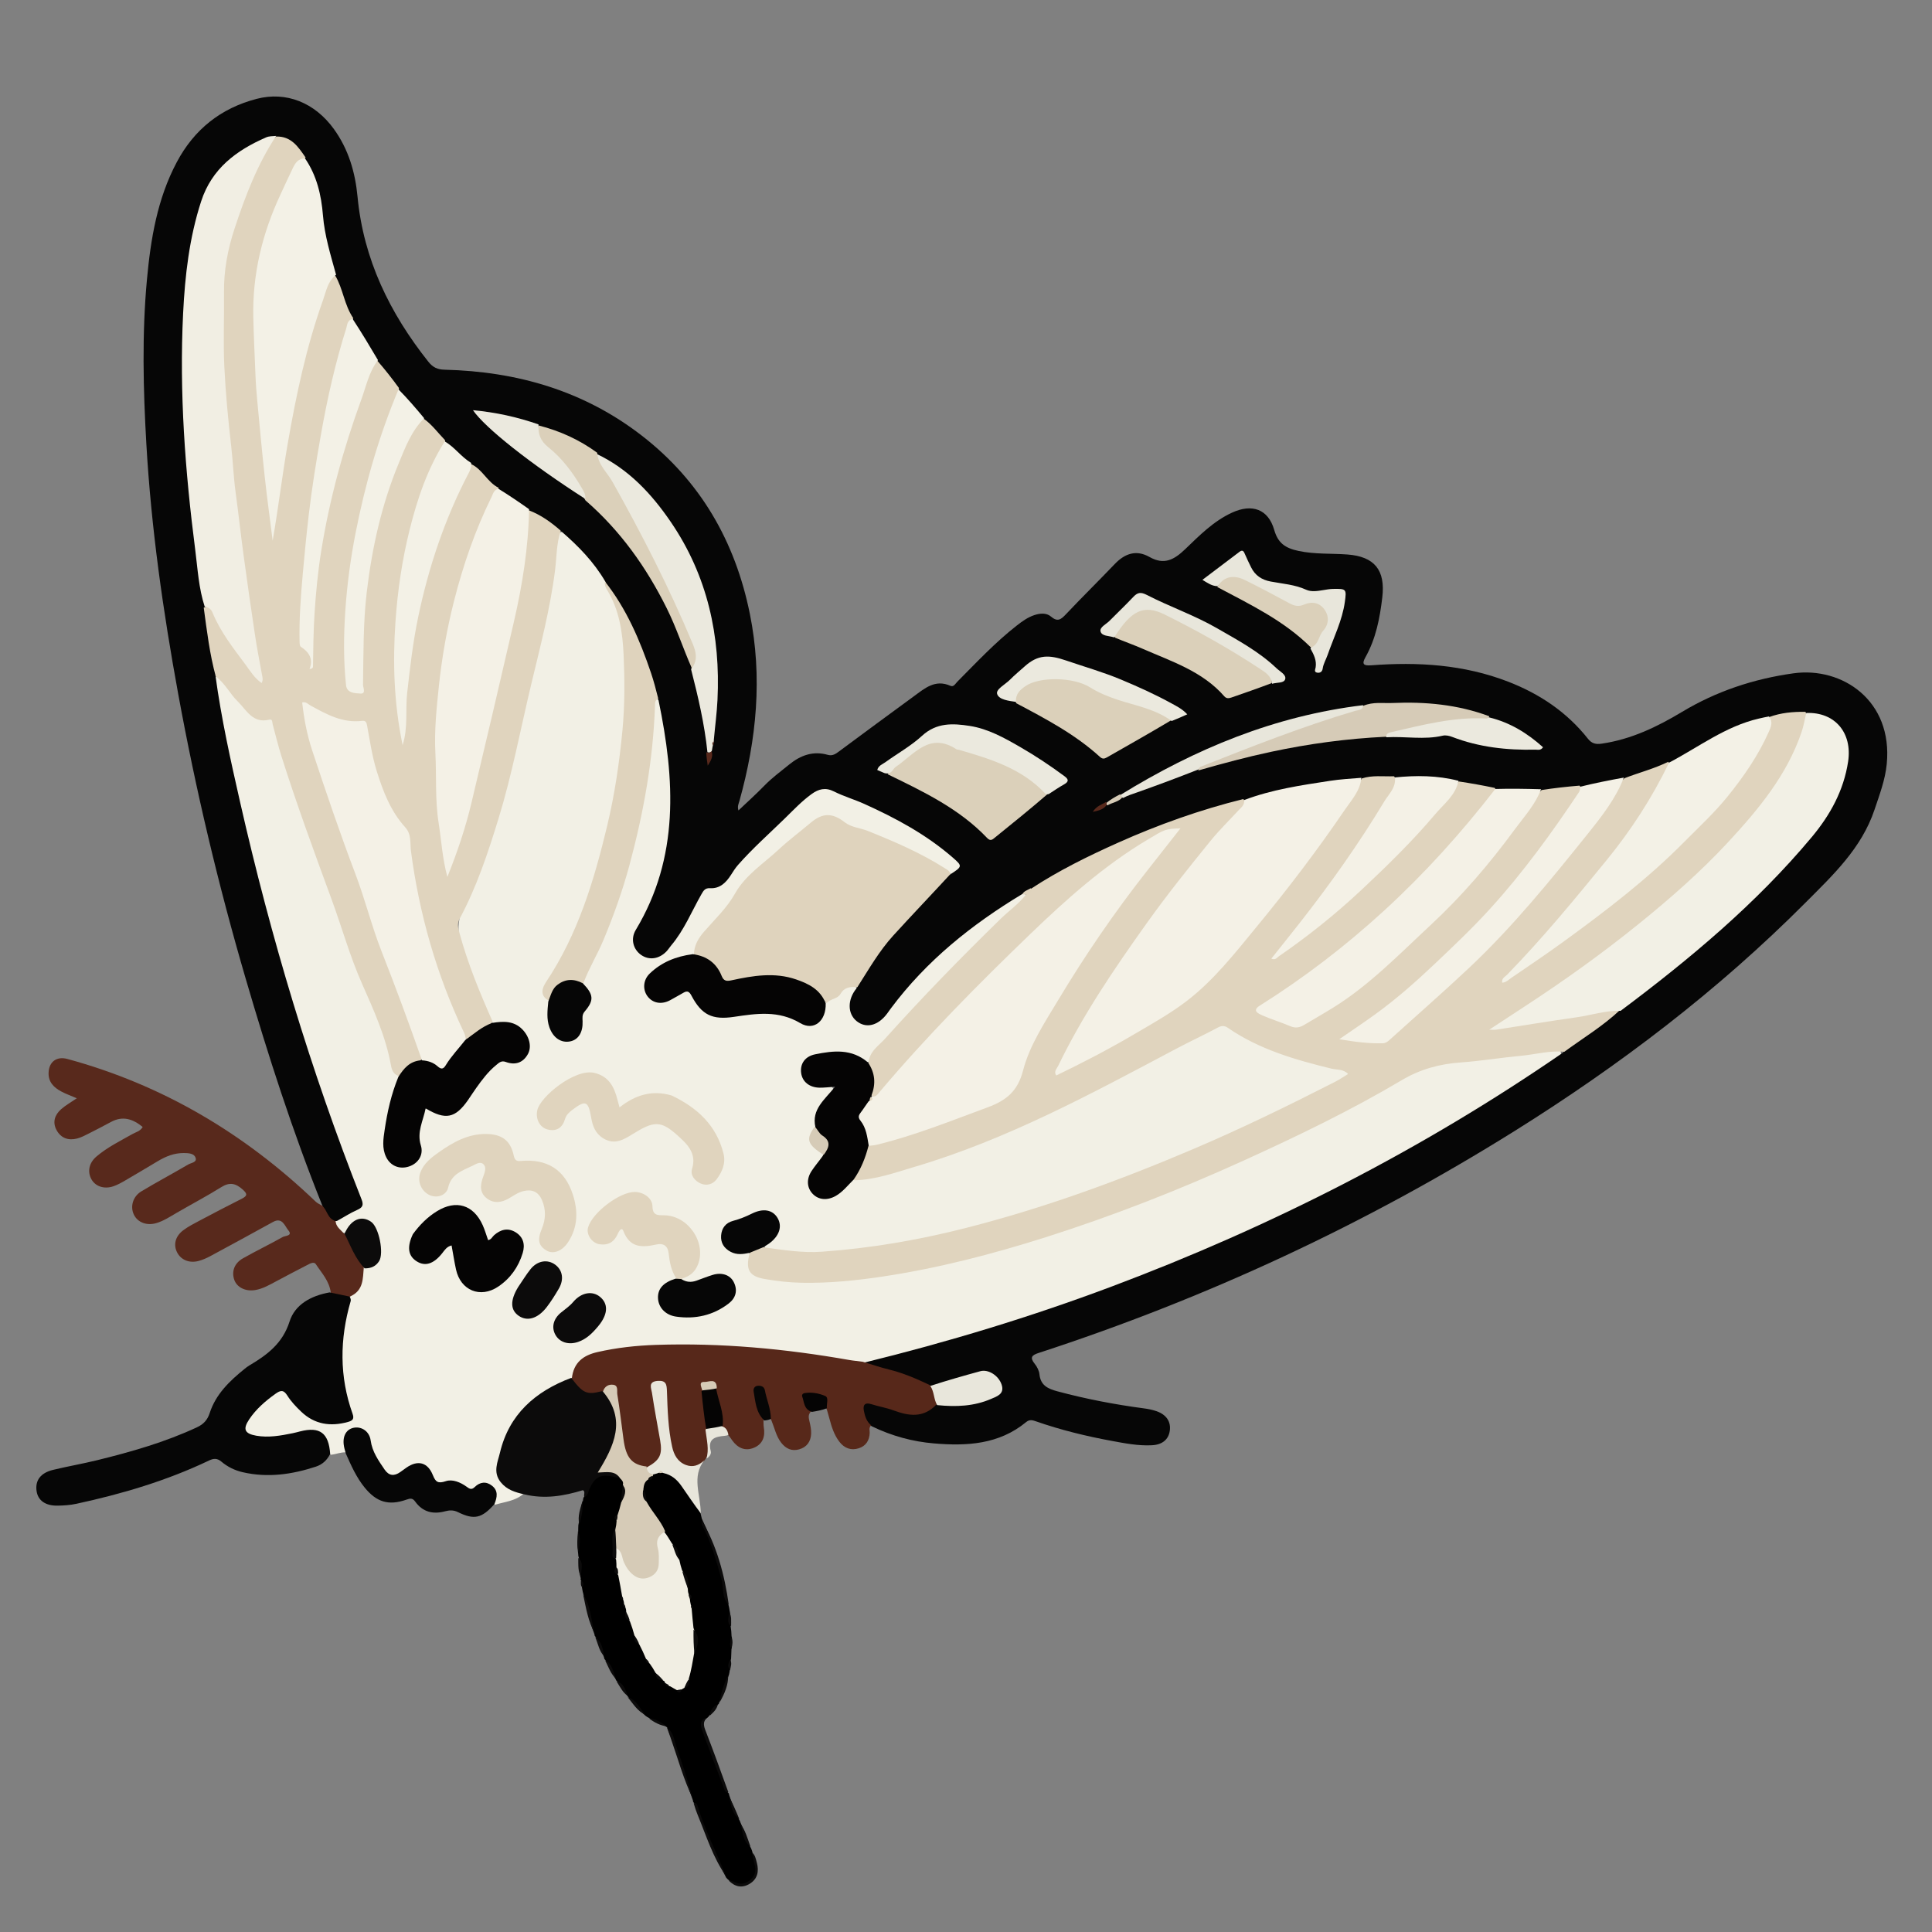 <?xml version="1.0" encoding="utf-8"?>
<!-- Generator: Adobe Adobe Illustrator 24.2.0, SVG Export Plug-In . SVG Version: 6.00 Build 0)  -->
<svg version="1.1" id="レイヤー_1" xmlns="http://www.w3.org/2000/svg" xmlns:xlink="http://www.w3.org/1999/xlink" x="0px"
	 y="0px" width="1000px" height="1000px" viewBox="0 0 1000 1000" style="enable-background:new 0 0 1000 1000;"
	 xml:space="preserve">
<rect x="0" y="0" width="1000" height="1000" fill="#808080" stroke="none"/>
<style type="text/css">
	.st0{fill:#F2F0E5;}
	.st1{fill:#060606;}
	.st2{fill:#58291C;}
	.st3{fill:#57281A;}
	.st4{fill:#0C0B0B;}
	.st5{fill:#E8E6DB;}
	.st6{fill:#050404;}
	.st7{fill:#E0D4BE;}
	.st8{fill:#DFD3BD;}
	.st9{fill:#D6CBB7;}
	.st10{fill:#F4F1E6;}
	.st11{fill:#F1EEE3;}
	.st12{fill:#F3F1E6;}
	.st13{fill:#EBE9DE;}
	.st14{fill:#DBD0BA;}
</style>
<g>
	<path class="st0" d="M179.03,751.72c-2.68-0.09-4.93,0.93-7.68,1.28c-1.35-0.84-1.48-2.02-1.75-3.15
		c-1.78-7.32-5.05-9.5-12.71-8.04c-6.38,1.21-12.68,2.87-19.25,2.56c-3.94-0.18-8.71,0.7-10.82-3.42c-2.18-4.25,1.7-7.39,3.96-10.54
		c2.85-3.97,6.93-6.68,10.73-9.64c3.06-2.38,5.75-1.77,8.21,1.21c3.37,4.08,6.41,8.43,11.32,11.09c5,2.71,10.19,2.9,15.52,2.31
		c4.29-0.48,5.13-1.81,3.67-6.07c-5.21-15.26-4.1-30.83-2.61-46.44c0.37-3.85,2.01-7.38,3.2-11.43c4.15-4.3,6.56-8.92,6.52-15.01
		c9.9-4.91,11.41-9.74,6.34-20.1c-2.12-4.34-7.51-5.41-11.31-2.23c-1.4,1.17-2.26,2.86-4.13,4.09c-3.65-0.43-4.75-2.69-4.71-6.11
		c2.41-3.23,5.8-4.5,8.86-6.02c3.77-1.87,3.98-4.1,2.56-7.64c-8.38-20.86-15.75-42.09-22.95-63.39
		c-9.39-27.77-17.62-55.88-25.21-84.19c-8.15-30.4-15.06-61.09-21.7-91.85c-1.72-7.98-2.48-16.12-4.15-24.11
		c-0.27-1.31-0.23-2.65,0.44-4.29c3.03-1.51,3.98,0.92,5.22,2.46c3.97,4.92,7.76,10,12.29,14.44c2.56,2.51,5.36,4.55,9.27,3.92
		c3.19-0.51,4.01,1.71,4.54,4.1c3.28,14.67,8.54,28.73,13.37,42.91c8.87,26,18.46,51.75,27.44,77.72
		c5.48,15.85,13.26,30.89,18.43,46.93c1.42,4.39,1.04,9.37,4.44,13.52c0.76,2.79-0.36,4.94-1.1,7.12
		c-2.96,8.72-4.53,17.72-5.5,26.85c-0.2,1.87,0.1,3.65,0.62,5.42c1.53,5.23,4.7,7.37,9.58,6.5c4.75-0.85,7.34-4.24,6.38-9.54
		c-1-5.49,0.2-10.59,1.55-15.74c0.92-3.48,2.79-4.39,6.31-2.76c6.91,3.18,10.74,2.03,15.57-4.07c4.03-5.09,7.26-10.77,11.55-15.68
		c3.5-4.01,7.21-7.31,13.24-6.13c2.96,0.58,5.69-0.47,7.1-3.45c1.44-3.06,1.42-6.2-0.49-9.05c-2.25-3.35-5.43-5.33-9.53-5.67
		c-2.14-0.18-4.35,0.13-6.75-0.95c-6.4-9.71-9.44-20.53-13.7-30.82c-4.81-11.61-5.68-22.12,0.38-34.55
		c14.16-29.05,21.07-60.64,27.9-92.11c3.57-16.45,7.74-32.75,11.47-49.16c3.11-13.67,5.01-27.52,6.62-41.42
		c0.19-1.65,0.17-3.34,1.4-5.11c1.97-1.67,3.52-0.75,4.75,0.33c7.97,7.05,15.46,14.52,20.53,24.5c4.98,10.13,8.08,20.35,9.29,31.23
		c1.49,13.45,1.36,26.96,0.5,40.35c-1.45,22.6-5.27,44.93-11.29,66.79c-6.5,23.63-14.16,46.83-27.73,67.58
		c-1.96,3-3.39,6.2-0.95,10.1c1.17,2.08,0.65,3.88,0.42,5.67c-0.54,4.14,0.58,7.88,2.73,11.35c1.65,2.67,4.16,3.65,7.23,3.33
		c3.07-0.32,4.84-2.26,5.39-5.06c0.92-4.68,1.73-9.25,4.23-13.55c2.04-3.52-1.07-6.52-2.82-9.89c-0.21-2.86,1.11-4.85,2.15-6.91
		c18.1-35.77,27.65-73.96,32.29-113.55c0.87-7.42,1.71-14.84,1.95-22.32c0.06-1.78-0.06-3.76,2.48-4.67
		c2.61,1.24,2.63,3.56,3.11,5.62c3.08,13.17,4.6,26.65,4.78,40.05c0.26,19.33-2.09,38.51-8.57,56.95
		c-2.17,6.18-5.93,11.52-9.03,17.22c-3.18,5.86-0.3,12.14,5.79,13.04c3.94,0.58,6.56-1.55,8.99-4.3
		c5.93-6.68,9.92-14.57,13.87-22.44c2.47-4.91,4.67-9.41,11.21-9.72c2.93-0.14,4.77-2.85,6.42-5.18
		c8.03-11.39,18.6-20.35,28.52-29.93c4.18-4.04,8.23-8.18,12.9-11.72c4.81-3.66,9.39-4.49,15.27-2.15
		c21.13,8.43,41.38,18.31,59.14,32.76c0.65,0.52,1.32,1.01,1.94,1.57c4.4,4,4.07,6.35-1.68,9.28
		c-12.48-7.33-25.04-13.76-38.18-19.02c-4.47-1.79-8.95-3.58-13.61-4.86c-1.95-0.54-3.66-1.49-5.26-2.75
		c-4.51-3.55-9.11-3.91-13.64-0.39c-13.27,10.3-25.98,21.25-37.65,33.36c-2.52,2.62-4.72,5.61-6,9.11c-1.32,3.6-4.15,6.02-6.83,8.45
		c-5.4,4.89-9.65,10.5-12.41,17.65c-5.5,1.91-10.84,3.21-15.67,5.97c-2.63,1.5-5.16,3.11-6.97,5.58c-2.22,3.02-2.49,6.14-0.04,9.18
		c2.47,3.06,5.62,3.32,9.01,1.88c2.3-0.97,4.23-2.65,6.55-3.62c3.07-1.28,5.36-0.87,7.07,2.31c4.65,8.65,11.97,11.55,21.43,9.55
		c4.9-1.04,9.89-1.41,14.86-1.89c4.02-0.39,7.96,0.44,11.69,2.02c1.53,0.65,2.98,1.49,4.49,2.19c8.98,4.16,13.47,1.87,15.41-8.16
		c3.03-3.66,7.23-5.37,10.22-8.62c1.09-1.19,3.05-0.9,5.03-0.31c1.75,1.31,1.14,2.55,0.4,3.69c-1.14,1.75-1.41,3.66-1.51,5.7
		c-0.23,4.26,1.13,7.52,5.32,9.17c4.19,1.65,7.57,0.16,10.21-3.04c4.12-5.01,7.98-10.22,12.18-15.18
		c12.79-15.1,27.92-27.52,44.03-38.82c4.88-3.42,9.46-7.39,15.56-9.54c0.85-0.1,1.34-0.04,2.13,0.28c1.19,3.14-1.29,4.42-2.87,5.8
		c-10.3,8.97-19.68,18.86-29.34,28.47c-15.56,15.46-30.48,31.53-45,47.98c-1.23,1.39-2.05,3.02-3.43,4.71
		c-1.68,0.66-2.97,0.29-4.12-0.43c-6.85-4.31-14.23-3.98-21.75-2.56c-5.04,0.95-8.27,4.16-8.02,8.06c0.27,4.23,3.24,6.64,8.76,7.09
		c0.5,0.04,1,0.02,1.5,0.07c1.79,0.18,4-0.21,4.87,1.78c0.88,2.01-0.83,3.44-2.11,4.7c-3.84,3.8-6.23,8.19-6.18,14.08
		c-4.09,7.97-4.03,8.22,3.48,15.2c-0.22,3.54-2.76,5.43-4.39,7.85c-3.26,4.85-3.36,9.07-0.1,12.1c3.09,2.87,7.03,2.58,11.74-0.73
		c2.83-1.99,4.73-5.11,8.39-6.64c11.73-1.21,22.53-4.71,33.31-8.12c38.91-12.32,75.55-29.7,111.43-49.05
		c13.58-7.32,26.87-15.38,41.18-21.37c3.07-1.29,5.8-2.09,8.93-0.02c15.69,10.34,33.4,15.62,51.4,20.09
		c1.61,0.4,3.27,0.63,4.89,1.03c1.89,0.47,4.45,0.53,4.74,2.9c0.28,2.28-2.06,3.3-3.77,4.2c-13.56,7.15-27.21,14.14-41.1,20.61
		c-26.43,12.32-53.17,23.91-80.57,33.95c-39.99,14.65-80.62,26.91-122.94,32.59c-17.46,2.35-35.07,4.13-52.94-0.15
		c-1.88-2.01-0.05-2.83,0.87-3.77c1.28-1.3,2.64-2.49,3.6-4.09c1.72-2.86,1.82-5.7-0.27-8.35c-2.05-2.58-4.87-3.59-8-2.51
		c-4.85,1.67-9.5,3.87-14.31,5.68c-3.04,1.15-4.51,3.96-3.93,7.3c0.63,3.65,3.01,5.79,6.61,6.55c2.25,0.47,4.68-0.19,7.04,1.43
		c0.55,1.1,0.51,1.92,0.48,2.76c-0.16,5.62,1.12,7.65,6.6,8.75c9.99,2,20.15,2.75,30.31,2.04c18.95-1.32,37.74-3.77,56.35-7.74
		c34.3-7.31,67.64-17.79,100.45-30.04c38.43-14.34,75.73-31.28,112.18-50.06c10.06-5.19,20.2-10.31,29.79-16.3
		c9.27-5.79,19.08-9.05,29.99-9.67c16.13-0.92,32.07-3.65,48.1-5.5c1.49-0.17,2.96-0.5,4.82,0.1c2.06,3.67-0.92,4.85-2.9,6.25
		c-9.23,6.55-18.85,12.54-28.4,18.6c-30.53,19.35-62.05,36.98-94.46,52.93c-35.99,17.71-72.74,33.69-110.44,47.54
		c-40.68,14.94-82.09,27.31-124.57,37.63c-15.18-2.38-29.97-4.68-44.85-6.28c-27.84-2.99-55.7-4.12-83.57-0.47
		c-2.47,0.32-4.91,0.91-7.36,1.38c-6.35,1.23-11.03,4.46-13.41,11.14c-3.17,3.17-7.22,4-10.63,6
		c-12.59,7.39-22.28,17.18-26.54,31.55c-1.14,3.84-1.11,7.86-1.92,11.77c-0.66,3.22,3.36,7.77,7.55,9.61
		c1.66,0.73,3.64,0.62,5.18,2.3c-4.14,3.69-9.48,4.08-14.78,5.66c-1.35-1.41-0.59-2.91-0.63-4.38c-0.12-4.52-3.61-7.07-7.35-4.77
		c-3.42,2.1-6.04,1.57-9.21-0.18c-2.92-1.61-6.18-2.6-9.61-1.4c-3.02,1.06-4.56-0.36-5.89-2.95c-3.9-7.61-6.83-8.27-14.09-3.47
		c-5.58,3.69-8.86,3.16-12.61-2.35c-2.72-3.99-5.15-8.18-6.07-13.04c-0.32-1.68-0.93-3.19-2.23-4.36c-1.77-1.58-3.81-2.03-6.03-1.22
		c-2.14,0.77-2.98,2.48-3.15,4.66C179.17,747.44,179.62,749.44,179.03,751.72z"/>
	<path class="st1" d="M111.52,349.67c3.03,22.29,7.85,43.9,12.75,65.48c15.9,70.06,36.47,138.71,62.84,205.57
		c1.25,3.16,0.51,4.33-2.37,5.6c-3.49,1.53-6.7,3.67-10.36,5.66c-5.64,0.54-6.12-3.73-7.37-7.55
		c-15.59-38.79-28.25-78.25-39.89-118.04c-14.17-48.46-25.79-97.54-34.88-147.19c-7.83-42.77-13.97-85.78-16.48-129.26
		c-1.64-28.48-2.33-56.95,0.31-85.38c1.94-20.96,5.35-41.65,15.41-60.59c9-16.95,22.72-27.93,41.36-32.8
		c15.28-3.99,30.13,1.93,40.05,15.72c7.55,10.5,10.98,22.37,12.17,34.92c3.08,32.46,16.69,60.28,36.68,85.45
		c2.33,2.94,4.73,4.01,8.39,4.1c37.46,0.91,72.02,10.88,101.98,34.05c30.43,23.53,48.43,54.82,56.01,92.3
		c6.63,32.74,3.51,64.97-5.39,96.86c-0.4,1.42-1.17,2.78-0.5,4.91c4.6-4.37,9.13-8.42,13.35-12.77c3.97-4.09,8.53-7.43,12.92-11
		c5.87-4.78,12.38-7.16,19.96-5c2.48,0.71,4.11-0.51,5.88-1.82c12.85-9.51,25.7-19.03,38.62-28.45c5.62-4.09,11.05-9.01,18.99-5.46
		c1.71,0.76,2.59-1.16,3.59-2.16c9.99-10.02,19.64-20.4,30.85-29.12c2.77-2.16,5.6-4.2,8.98-5.32c3-1,6.29-1.24,8.62,0.76
		c3.34,2.86,5.09,1.6,7.6-1.06c8.34-8.84,17.02-17.36,25.42-26.15c5.22-5.46,11.13-7.51,17.94-3.65c7.59,4.31,12.74,1.49,18.47-4
		c7.39-7.08,14.65-14.51,24.28-18.94c10.39-4.77,18.74-1.81,21.83,8.93c1.95,6.81,5.63,9.43,12.65,10.91
		c8.45,1.78,16.79,1.21,25.16,1.82c14.11,1.03,19.8,8.1,18.14,22.15c-1.28,10.83-3.3,21.39-8.72,31.02
		c-1.95,3.47-1.14,4.51,2.93,4.2c24.15-1.84,47.94-0.42,70.84,8.43c16.33,6.31,30.43,15.74,41.36,29.54c2.06,2.6,4.1,3.03,7.29,2.56
		c15.14-2.24,28.48-8.63,41.45-16.43c17.75-10.67,37.09-17.1,57.66-19.96c25.15-3.49,51.54,14.01,48.28,47.01
		c-0.8,8.15-3.71,15.78-6.31,23.54c-6.75,20.13-21.63,34-35.91,48.33c-45.26,45.41-95.95,83.96-150.21,117.9
		c-77.43,48.43-159.64,86.67-246.47,114.97c-3.56,1.16-4.8,2.3-2.1,5.65c1.21,1.5,2.25,3.52,2.44,5.4c0.58,5.73,4.32,7.5,9.2,8.81
		c14.83,3.99,29.85,6.87,45.06,8.88c2.13,0.28,4.29,0.73,6.32,1.43c5.19,1.81,7.57,5.48,6.88,10.19c-0.65,4.42-3.78,7.16-9.25,7.44
		c-7.04,0.37-13.95-1-20.82-2.26c-13.27-2.45-26.37-5.65-39.13-10.1c-1.77-0.62-3.36-1.11-5.11,0.34
		c-14.08,11.64-30.77,12.52-47.83,11.06c-11-0.94-21.62-3.8-31.96-8.79c-3.72-2.02-6.14-6.73-5.24-9.95
		c0.81-2.91,2.93-3.32,5.48-2.75c4.21,0.94,8.46,1.94,12.47,3.43c6.83,2.53,13.15,3.06,19.42-2.1c6.99-0.48,13.65,0.15,20.2-1.36
		c2.75-0.64,5.56-1.11,8.06-2.46c2.66-1.43,6.38-2.26,4.99-6.67c-1.2-3.78-5.52-6.3-9.5-5.3c-5.62,1.42-11.25,2.88-16.78,4.63
		c-2.53,0.8-5.06,1.61-8.07,2.13c-8.64-2.46-16.36-6.39-24.76-8.56c-3.61-0.93-7.64-0.92-10.67-3.98
		c43.66-10.72,86.48-23.7,128.43-39.46c82.63-31.05,160.75-70.85,233.8-121.2c0.35-2.3,2.11-2.87,3.38-3.82
		c8.19-6.14,16.67-11.88,25.01-18.41c14.61-10.25,28.03-21.44,41.3-32.77c13.65-11.66,27.1-23.6,39.59-36.51
		c9.48-9.79,18.59-19.97,25.95-31.54c5.41-8.51,9.38-17.61,10.83-27.67c1.95-13.56-6.59-24.98-20.73-23.63
		c-5.99-0.24-11.52,0.6-17.43,1.4c-14.94,3.51-28.42,9.41-40.85,17.72c-3.61,2.41-7.72,3.9-11.76,6.32c-7.8,3.17-15.31,6-23.48,8.17
		c-7.6,2.09-15.08,2.59-22.78,4.32c-6.75,0.99-13.17,1.05-19.93,2.1c-7.98,0.86-15.41-1.12-23.37-0.92
		c-6.83-0.63-13.07-2.02-19.77-3.4c-10.85-2.96-21.52-2.54-32.6-2.59c-5.72,0.24-11.02-0.41-16.7,0.61
		c-20.72,1.55-40.64,5.06-60.55,10.93c-10.56,1.36-20.07,5.15-29.65,8.36c-17.52,5.86-34.62,12.88-51.17,21.17
		c-9.82,4.92-19.42,10.24-29.34,15.77c-2.01,1.15-3.89,1.62-6.03,2.43c-26.31,15.86-49.65,34.6-67.95,59.12
		c-0.7,0.93-1.35,1.9-2.05,2.83c-4.69,6.26-10.9,7.76-15.77,3.8c-4.75-3.86-4.77-11.23,0.06-17.02c2.49-6.33,5.06-12.25,9.06-17.3
		c10.71-13.53,22.24-26.34,34.64-38.34c1.3-1.26,2.6-2.58,4.7-3.21c6.31-4.12,6.46-4.29,1.4-8.7
		c-13.69-11.92-29.49-20.45-45.93-27.86c-5.14-2.31-10.63-3.89-15.64-6.42c-4.41-2.22-7.93-1.27-11.53,1.33
		c-5.15,3.71-9.45,8.32-13.97,12.72c-8.1,7.9-16.58,15.41-24.08,23.92c-1.45,1.64-2.57,3.44-3.73,5.26
		c-2.51,3.93-5.71,7.15-10.81,6.85c-2.59-0.15-3.4,1.27-4.44,3.09c-5.11,8.94-8.96,18.61-15.71,26.58
		c-0.86,1.01-1.55,2.18-2.48,3.12c-3.88,3.97-9.02,4.61-13.1,1.72c-4.05-2.87-5.53-8.24-2.72-12.91
		c22.66-37.66,20.31-77.79,11.78-118.9c-2.29-2.88-2.98-6.03-3.84-9.03c-4.98-17.4-12.79-33.49-22.15-48.89
		c-0.61-1-0.99-2.11-1.57-3.52c-5.95-10.16-13.81-18.22-22.62-25.86c-6.42-2.31-10.87-7.23-16.99-10
		c-5.8-3.18-10.59-7.19-15.82-11.18c-5.64-3.44-9.16-8.7-14.24-12.75c-4.89-3.63-9.06-7.58-13.64-11.57
		c-3.47-4.46-7.61-7.81-11.33-12.04c-4.24-5.28-8.58-10.02-13.01-15.13c-3.13-5.52-6.96-10.08-11.14-14.82
		c-4.18-7.43-8.64-14.31-12.53-21.93c-5.01-6.95-5.86-15.26-9.67-22.74c-5.92-16.4-5.52-33.76-10.71-49.92
		c-1.02-3.17-2.16-6.29-3.95-9.55c-3.76-5.68-7.21-11.19-15.07-11.53c-18.24,4.94-31.13,15.46-37.06,33.4
		c-6.17,18.67-8.44,38.03-8.91,57.56c-0.2,8.16-1.53,16.25-1.14,24.43c1.05,22.1,1.6,44.21,3.72,66.26
		c1.68,17.41,4.14,34.71,6.2,52.07c0.3,2.5,0.87,4.92,1.68,7.73c1.15,10.51,3.03,20.47,4.54,30.49
		C111.83,345.67,112.41,347.47,111.52,349.67z"/>
	<path class="st2" d="M166.63,623.99c2.92,2.39,2.76,6.82,7.08,8.02c0.15,2.84,2.32,4.25,4.09,6.19c3.89,2.87,5.02,7.17,7.05,10.88
		c1.19,2.17,2.43,4.33,3.45,6.97c-0.52,5.81-0.15,11.67-6.66,14.8c-3.95,2.13-6.94-0.26-10.4-1.65c-0.75-6.18-4.77-10.3-7.76-14.86
		c-1.01-1.54-3.14-0.25-4.58,0.49c-5.34,2.73-10.63,5.53-15.92,8.35c-3.53,1.88-6.98,3.93-11.02,4.57
		c-4.93,0.78-9.34-1.42-10.7-5.32c-1.48-4.24-0.02-8.55,4.42-11.08c6.8-3.87,13.87-7.25,20.68-11.09c1.22-0.69,5.34-0.54,2.86-3.48
		c-1.82-2.16-3.06-6.97-7.93-4.29c-10.79,5.95-21.61,11.85-32.45,17.69c-1.89,1.02-3.92,1.91-5.99,2.47
		c-4.81,1.31-9.14-0.49-11.15-4.36c-2.04-3.93-1.03-8.35,3.1-11.47c2.63-1.99,5.64-3.51,8.58-5.07c7.21-3.82,14.44-7.61,21.73-11.27
		c3.04-1.53,2.99-2.59,0.44-4.85c-3.56-3.16-6.66-3.88-10.95-1.21c-7.63,4.75-15.6,8.94-23.37,13.46
		c-3.32,1.93-6.52,4.06-10.23,5.17c-4.97,1.49-9.67-0.27-11.65-4.25c-2.07-4.16-0.67-9.46,3.83-12.17
		c7.99-4.81,16.23-9.19,24.27-13.91c1.5-0.88,4.72-1.08,3.75-3.58c-0.82-2.12-3.46-2.32-6.04-2.34c-5.08-0.02-9.36,1.75-13.54,4.25
		c-5.58,3.33-11.14,6.67-16.76,9.93c-2,1.16-4.07,2.33-6.25,3.06c-4.8,1.6-9.29,0-11.32-3.71c-2.11-3.87-1.26-8.39,2.6-11.69
		c5.61-4.79,12.23-8.03,18.61-11.64c1.82-1.03,4.09-1.47,5.36-3.68c-5.03-4.13-10.29-5.93-16.46-2.58c-3.8,2.06-7.65,4.06-11.52,6
		c-1.93,0.97-3.88,2.02-5.95,2.55c-4.53,1.17-8.4-0.18-10.66-4.36c-2.21-4.08-0.93-7.89,2.36-10.8c2.32-2.05,5.1-3.59,8.12-5.67
		c-3-1.29-5.62-2.23-8.05-3.52c-3.87-2.06-6.76-4.94-6.55-9.78c0.24-5.68,4.27-8.53,9.69-7.06c49.29,13.39,91.77,38.63,128.53,73.83
		C164.2,622.71,165.24,623.26,166.63,623.99z"/>
	<path class="st3" d="M484.79,726.89c-6.83,7.27-14.42,6.03-22.37,3.1c-3.69-1.36-7.66-1.98-11.41-3.19
		c-3.46-1.12-4.43,0.58-3.87,3.39c0.53,2.68,1.24,5.48,3.8,7.57c-1.36,1.19-0.73,2.66-0.78,3.9c-0.15,3.91-1.95,6.78-5.64,7.96
		c-4.06,1.31-7.54-0.05-10.11-3.43c-2.66-3.5-3.97-7.61-5.07-11.8c-0.38-1.43-0.81-2.84-1.3-4.62c-1.55-3.07-1.32-7.24-6.05-7.14
		c-1.61,0.03-3.54-0.99-4.6,0.74c-0.85,1.37,0.22,2.88,0.89,4.21c0.45,0.89,1.23,1.58,1.63,2.84c-1.8,1.75-1.36,3.46-0.92,5.32
		c0.49,2.09,0.95,4.27,0.85,6.38c-0.18,4.02-2.21,6.94-6.24,8.07c-3.83,1.08-6.83-0.38-9.2-3.38c-2.65-3.35-3.43-7.52-5.14-11.69
		c-2.5-3.37-2.2-7.24-3.42-10.64c-0.39-1.09-0.53-2.26-1-3.33c-0.4-0.91-0.87-2.04-2.05-1.82c-1.53,0.29-1.41,1.73-1.21,2.82
		c0.8,4.24,2.22,8.31,3.59,12.74c0.07,1.49-0.03,2.66,0.16,3.78c0.85,4.82-0.51,8.79-5.12,10.7c-4.6,1.9-8.41,0.08-11.25-3.87
		c-0.48-0.67-0.92-1.38-1.63-2.29c-1.49-1.35-2.49-2.68-3.73-4.28c-0.46-6.55-2.79-12.42-3.34-18.96c0.06-2.97-1.36-3.85-3.76-3.66
		c-2.7,0.21-2.58,1.99-2.14,4.3c1.49,6.01,0.66,11.9,1.99,17.98c-0.11,5.53,1.95,10.72-0.82,16.09c-0.22,0.37-0.57,0.65-0.61,0.86
		c-5.02,7.27-13.94,4.26-17.27-3.58c-2.67-6.28-2.23-13.06-2.92-19.63c-0.4-3.79-0.53-7.62-1.06-11.4
		c-0.27-1.92-0.11-4.54-3.07-4.04c-2.86,0.48-2.06,3.04-1.79,4.89c0.93,6.25,1.93,12.49,3.22,18.68c0.51,2.44,1.08,4.87,1.27,7.37
		c0.53,6.94-0.63,8.95-7.42,12.22c-8.06-0.07-11.81-2.91-13.37-10.88c-1.68-8.61-3.28-17.25-3.98-26.03
		c-0.37-4.68-1.27-5.08-5.81-2.79c-8.09,3.74-13.53,1.57-16.75-6.76c0.89-8.45,5.97-12.1,13.34-13.78
		c9.94-2.26,20.01-3.36,30.16-3.7c33.72-1.13,67.12,2,100.3,7.85c2.12,0.37,4.28,0.51,6.82,0.89c4.77,1.43,9.09,2.92,13.52,4
		c7.26,1.77,14.05,4.69,21.06,8C484.71,719.38,485.03,722.86,484.79,726.89z"/>
	<path d="M382.5,941.71c0.39,0.61,0.57,0.92,0.71,1.5c1.91,4.11,2.7,8.43,5.04,12.5c0.46,0.88,0.76,1.43,1.02,2.31
		c0.35,1.92,1.19,3.35,1.64,4.94c1.42,5.08,0.65,8.88-2.4,11.14c-3.76,2.77-7.35,2.14-11.16-0.82c-0.71-0.59-1.11-0.91-1.52-1.48
		c-6.54-12.44-11.68-25.21-16.52-38.5c-0.5-0.51-0.65-0.78-0.63-1.36c-4.58-12.53-8.18-25.18-13.31-37.69
		c-0.24-0.31-0.31-0.28-0.31-0.32c-2.67-1.97-6.07-2.48-9.01-4.65c-0.79-0.42-1.28-0.65-1.89-1.15c-3.44-2.98-6-6.41-9.03-9.84
		c-0.28-0.19-0.17-0.23-0.2-0.19c-1.69-2.58-3.47-5.12-5.55-7.86c-0.22-0.25-0.56-0.48-0.53-0.68c-1.88-3.39-3.24-6.87-5.44-10.29
		c-0.53-0.44-0.71-0.71-0.73-1.31c-1.31-3.64-2.8-6.98-4.35-10.67c-0.5-0.5-0.66-0.78-0.63-1.37c-2.71-6.64-3.28-13.66-5.7-20.56
		c-0.29-1.15-0.52-1.92-0.68-3.09c-0.35-1.46-0.25-2.59-0.45-4.01c-0.35-0.52-0.47-0.79-0.28-1.33c-1.11-3.43-0.19-6.87-0.97-10.56
		c-0.27-0.86-0.38-1.33-0.36-2.15c-0.56-4-0.22-7.67,0.01-11.72c0.05-1.16-0.02-1.95,0.08-3.1c0.94-4.29,0.78-8.37,2.35-12.55
		c0.13-0.73,0.12-1.07,0.28-1.62c0.45-0.61,0.72-1.02,0.87-1.5c3.32-10.73,7.06-12.78,18.21-9.6c1.71,1.04,2.04,2.4,2.26,4.25
		c0.04,2.88,0.03,5.34-0.8,8.11c-0.19,2.43-0.59,4.41-1.47,6.65c-0.78,1.46-1.85,2.47-1.17,4.32c0.21,1.31,0.15,2.27-0.25,3.57
		c-2.06,5.19-1.65,10.08-0.3,15.31c0.61,1.25,0.73,2.23,0.66,3.59c-0.41,1.88-0.87,3.41,0.57,5.08c1.19,3.18,1.73,6.17,2.21,9.51
		c0.04,1.16-0.04,2.01,0.5,3.06c0.29,0.64,0.39,1.03,0.45,1.72c-0.03,1.06,0.14,1.78,0.7,2.7c0.25,0.65,0.32,1.05,0.34,1.77
		c-0.22,2.1,0.41,3.59,1.82,5.14c1.41,2.29,2.04,4.51,2.59,7.12c0.17,1.93,0.77,3.29,2.2,4.61c1.72,2.25,3.14,4.29,3.73,7.12
		c0.22,1.14,0.51,1.89,1.51,2.56c1.63,1.36,2.61,2.81,3.36,4.81c0.42,1.84,1.15,3.06,2.93,3.85c0.64,0.36,0.97,0.61,1.47,1.12
		c0.65,0.84,1.08,1.48,2.15,1.83c1.26,0.36,2.2,0.73,3.35,1.38c0.9,0.55,1.52,1.05,2.6,0.42c0.43-0.26,0.6-0.37,1.03-0.63
		c1.71-0.92,2.18-2.21,2.23-4.09c0.54-4.37,1.78-8.25,2.47-12.62c2.23-4.36,1.89-8.45,0.38-12.89c-1.11-2.92-0.98-5.69-1.5-8.7
		c0.05-1.39,0.24-2.45-0.53-3.7c-0.37-0.89-0.44-1.51-0.37-2.46c0.31-1.34,0.31-2.33-0.56-3.5c-0.28-0.71-0.36-1.13-0.37-1.91
		c0.25-3.75-0.53-6.9-2.71-10.01c-0.95-1.77-1.37-3.36-1.76-5.32c-0.52-3.02-1.08-5.66-3.05-8.12c-1.78-2.02-2.66-4.22-4.28-6.36
		c-2.34-5.95-7.44-9.81-9.6-15.87c-0.5-2.23-1.03-4.08-1.5-6.31c-0.22-2.11,0.29-3.68,1.53-5.35c1.1-0.92,2.33-1.03,3.17-2.31
		c0.35-0.44,0.51-0.61,0.95-0.98c0.94-0.5,1.63-0.64,2.7-0.77c0.85-0.06,1.34-0.06,2.2-0.06c5.5,0.08,8.44,3.61,11.14,7.19
		c3.29,4.38,6.29,8.98,8.57,14.37c0.22,1.07,0.45,1.76,0.66,2.74c5.61,11.8,9.73,23.83,12.23,36.42c0.52,2.59,0.29,5.32,1.56,8.16
		c0.27,1.16,0.48,1.94,0.61,3.11c0.71,2.76,0.06,5.23,0.52,7.98c0.25,1.82,0.43,3.28,0.46,5.1c0.6,2.33,0.39,4.35-0.04,6.68
		c-0.1,1.75-0.07,3.2-0.2,5.05c-0.63,2.14-0.25,3.94-0.7,6c-0.12,0.8-0.14,1.29-0.36,2.09c-1.77,4.9-2.41,9.8-5.06,14.39
		c-0.15,0.33-0.09,0.73-0.26,0.84c-1.94,1.74-2.91,4.01-4.79,5.97c-0.37,0.53-0.54,0.81-0.96,1.12c-2.74,2-2.8,4.51-1.71,7.15
		c4.26,10.33,7.88,20.89,12.14,31.59c0.52,0.47,0.68,0.72,0.67,1.28C378.82,933.36,380.45,937.43,382.5,941.71z"/>
	<path class="st1" d="M170.59,668.94c3.61,0.7,6.83,1.45,10.41,2.18c0.42,0.78,0.71,1.65,0.5,2.37
		c-5.68,19.56-5.91,39.03,1.01,58.33c1.01,2.82-0.27,3.59-2.47,4.19c-8.99,2.49-17.21,1.28-24.13-5.32
		c-2.64-2.52-5.24-5.23-7.16-8.3c-2.03-3.24-3.61-2.8-6.26-0.9c-5.19,3.73-9.95,7.84-13.52,13.18c-3.38,5.06-2.38,7.39,3.69,8.45
		c6.36,1.11,12.61-0.02,18.83-1.29c1.3-0.27,2.59-0.62,3.88-0.95c10.16-2.58,14.78,0.78,15.53,11.69c-1.71,3.34-4.12,5.48-7.4,6.56
		c-12.38,4.06-24.92,5.86-37.84,2.89c-4.14-0.95-7.88-2.78-11.08-5.49c-2.12-1.8-3.96-1.73-6.35-0.59
		c-21.9,10.45-45.01,17.3-68.65,22.41c-3.23,0.7-6.6,0.93-9.92,0.97c-6.21,0.08-10.01-2.73-10.72-7.52
		c-0.81-5.48,2.01-9.41,8.47-10.98c7.6-1.85,15.33-3.16,22.92-5.03c17.62-4.35,35.06-9.3,51.59-17.01c3.38-1.57,5.43-3.72,6.63-7.42
		c3.16-9.73,10.28-16.55,18-22.79c0.78-0.63,1.56-1.26,2.42-1.77c9.26-5.46,17.29-11.41,20.9-22.76
		C152.67,675.2,160.93,670.69,170.59,668.94z"/>
	<path class="st4" d="M320.96,764.77c-1.21,0.09-2.17-0.08-3.12-0.32c-6.78-1.68-9.89-0.09-12.76,6.24
		c-0.65,1.42-0.61,3.29-2.6,4.25c-0.24-0.58-0.14-1.21-0.03-2.18c0.02-0.75-0.14-1.06-0.75-1.44c-9.88,3.01-19.65,4.7-30.17,2.19
		c-4.9-1.11-9.15-2.35-12.35-6.32c-4.2-5.21-1.54-10.51-0.39-15.33c4.7-19.73,18.16-31.63,36.9-38.69
		c6.07,8.04,7.99,8.93,15.78,6.92c2.86,0.25,3.92,2.22,4.99,4.07c4.63,8.03,4.86,16.36,1.44,24.86c-0.74,1.84-1.74,3.58-2.64,5.35
		c-2.56,5.07-2.56,5.06,2.51,6.89C319.36,761.85,320.82,762.61,320.96,764.77z"/>
	<path class="st1" d="M178.99,752.33c-0.49-1.76-0.93-3.2-1.09-4.67c-0.53-4.75,1.61-8.08,5.46-8.7c4.04-0.65,7.88,2.09,8.49,6.59
		c0.8,5.87,4.05,10.43,7.22,15.1c2.27,3.33,4.99,3.47,8.1,1.29c1.09-0.76,2.14-1.58,3.24-2.33c5.83-4.02,10.94-2.76,13.6,3.84
		c1.45,3.6,2.61,4.59,6.78,3.19c3.36-1.13,7.46,0.52,10.67,2.84c1.39,1,2.52,1.92,4.26,0.2c2.69-2.66,5.94-3.08,9.01-0.62
		c3.15,2.52,2.7,5.79,1.17,9.46c-6.46,7.35-10.49,8.29-18.87,4.15c-2.35-1.16-4.44-1.02-6.7-0.42c-6.25,1.68-11.57,0.35-15.42-5.03
		c-1.4-1.96-2.63-1.68-4.57-1c-9.17,3.22-15.43,1.3-21.57-6.24C184.52,764.78,181.83,758.73,178.99,752.33z"/>
	<path class="st5" d="M362.71,783.25c-3.4-4.42-6.64-9.34-10.02-14.15c-2.22-3.15-4.97-5.71-9.3-6.65c-0.86-0.33-1.4-0.39-2.2-0.19
		c-0.94,0.33-1.62,0.58-2.67,0.82c-3.34,0.94-4.19-0.54-3.75-3.57c6.81-3.73,8.21-6.59,6.91-14.06c-1.42-8.18-3-16.33-4.22-24.54
		c-0.35-2.34-2.18-5.75,2.92-6.16c4.48-0.36,4.71,1.95,4.83,5.35c0.33,9.62,0.6,19.26,2.68,28.71c0.92,4.17,2.85,7.87,7.21,9.48
		c3.49,1.29,6.52,0.29,9.43-2.41C357.84,764.29,362.67,773.72,362.71,783.25z"/>
	<path class="st1" d="M395.58,735.25c-4.37-4.23-4.56-9.76-5.5-15c-0.24-1.35,0.37-2.74,1.98-2.94c1.75-0.22,3.47,0.33,3.83,2.26
		c0.9,4.83,3.03,9.39,3.12,14.8C398.03,734.94,397,735.1,395.58,735.25z"/>
	<path class="st6" d="M420.24,730.79c-4.21-1.33-3.96-5.04-5.01-7.95c-0.32-0.87,0.28-1.61,1.23-1.77c3.68-0.62,7.36,0.1,10.6,1.45
		c2.07,0.86,0.68,3.9,0.92,6.41C425.51,729.87,423.07,730.35,420.24,730.79z"/>
	<path class="st4" d="M377.21,830.65c-3.78-3.62-2.53-9-3.88-13.66c-2.7-9.38-5.11-18.79-9.89-27.4c-0.37-0.67-0.25-1.61-0.27-2.83
		C370.94,800.02,375.02,814.86,377.21,830.65z"/>
	<path class="st4" d="M376.98,927.62c-1.48,0.34-1.78-0.72-2.21-1.86c-3.74-10-7.63-19.94-11.27-29.97
		c-0.86-2.37-1.72-5.25,2.14-6.74c-1.48,1.78-1.62,3.7-0.67,6.17C369.09,905.84,373.01,916.55,376.98,927.62z"/>
	<path class="st5" d="M373.52,738.18c2.44,0.72,3.01,2.37,3.53,4.43c-0.64,0.44-1.29,0.5-1.95,0.57c-4.81,0.44-8.93,1.39-7.21,7.93
		c0.35,1.34-0.56,2.87-2.23,3.87c1.44-4.8,0.13-9.66-0.51-14.9C367.16,736.38,370.19,737.54,373.52,738.18z"/>
	<path class="st4" d="M359.05,933.38c0.9-0.27,1.61,0.03,1.9,0.98c3.79,12.62,9.77,24.33,14.91,36.77
		c-6.8-9.49-10.26-20.89-14.77-31.81C360.33,937.5,359.71,935.62,359.05,933.38z"/>
	<path class="st4" d="M345.25,894.3c3.47,2.29,3.67,6.66,5,10.34c3.13,8.65,5.77,17.47,8.54,26.64
		c-4.95-10.03-7.93-21.16-11.75-31.99C346.5,897.74,345.93,896.2,345.25,894.3z"/>
	<path class="st4" d="M377.12,973.32c1.14,0.11,2.4,0.46,3.57,1.01c2.71,1.25,5.18,0.67,7.36-1.05c2.36-1.86,3.37-4.41,2.72-7.42
		c-0.48-2.23-1.09-4.43-1.59-7.08c1.62,1.19,2.04,3.35,2.57,5.39c1.14,4.37,0.43,8.34-3.69,10.86
		C384.2,977.39,380.49,976.76,377.12,973.32z"/>
	<path class="st4" d="M301.84,825.33c3.93,5.69,3.97,12.89,5.97,19.91C304.48,839.4,303.35,832.47,301.84,825.33z"/>
	<path class="st4" d="M372.45,881.2c0.6-4.7,2.18-9.37,4.43-14.08C377.04,872.08,375.06,876.59,372.45,881.2z"/>
	<path class="st4" d="M324.91,878.44c4.32,1.34,6.16,5.58,9.09,9.1C330.07,885.79,327.78,882.02,324.91,878.44z"/>
	<path class="st4" d="M388.4,955.68c-4.04-2.52-3.69-7.39-5.26-11.78C385.69,947.1,386.82,951.31,388.4,955.68z"/>
	<path class="st4" d="M299.17,792.45c1.55,3.32,0.75,7.07,0.44,11.1C298.32,800.21,298.95,796.48,299.17,792.45z"/>
	<path class="st4" d="M382.7,941.65c-3.74-2.74-4.34-7.3-5.44-12C379.13,933.25,380.91,937.27,382.7,941.65z"/>
	<path class="st4" d="M301.55,776.72c0.18,3.9-0.24,8.01-1.71,12.17C298.84,784.83,300.38,780.95,301.55,776.72z"/>
	<path class="st4" d="M308.08,847.37c3.28,2.11,3.88,5.88,4.7,9.92C310.19,854.85,309.65,851.05,308.08,847.37z"/>
	<path class="st4" d="M313.2,859.35c3.67,1.78,4.11,5.86,5.69,9.63C316.23,866.57,314.99,862.98,313.2,859.35z"/>
	<path class="st4" d="M299.31,806.4c3.17,2.45,1.18,6.08,1.51,9.84C299.09,813.6,299.36,810.18,299.31,806.4z"/>
	<path class="st4" d="M319.17,870.33c3.59,0.83,4.47,4.12,5.74,7.45C322.39,876.12,321.01,873.23,319.17,870.33z"/>
	<path class="st4" d="M335.89,889.41c3.29,0.2,6.18,1.96,9.09,4.13C341.77,893.1,338.8,891.64,335.89,889.41z"/>
	<path class="st4" d="M378.42,841.74c-2.48-1.8-1.16-4.5-1.05-7.29C378.81,836.44,378.39,838.96,378.42,841.74z"/>
	<path class="st4" d="M378.69,853.56c-1.2-1.71-0.71-3.77-0.37-6.1C379.55,849.16,378.91,851.24,378.69,853.56z"/>
	<path class="st4" d="M367.37,888.03c0.17-2.55,1.47-4.62,4.17-6C371.19,884.48,369.42,886.2,367.37,888.03z"/>
	<path class="st4" d="M377.84,864.58c-1.21-1.59-1.22-3.46,0.12-5.47C378.94,860.76,378.27,862.52,377.84,864.58z"/>
	<path class="st4" d="M300.66,818.2c1.62,0.54,1.46,1.83,0.92,3.41C300.39,820.91,300.7,819.64,300.66,818.2z"/>
	<path class="st7" d="M754.98,404.47c6.31,0.93,12.32,2.03,18.68,3.34c1.59,1.88,0.37,3.03-0.54,4.16
		c-17.42,21.5-35.82,42.05-56.32,60.75c-15.06,13.74-31.05,26.21-47.55,38.07c-4.73,3.4-9.67,6.52-14.65,9.55
		c-2.65,1.61-2.93,3.04,0.17,4.44c4.41,1.99,8.88,3.79,13.51,5.21c2.63,0.81,4.85,0.07,7.15-1.13c18.36-9.57,34.14-22.6,49.07-36.7
		c5.69-5.37,11.51-10.61,17.13-16.05c19.72-19.05,36.76-40.37,52.56-62.72c1.06-1.49,2.05-3.04,3.73-4.47
		c6.53-1.01,12.87-1.73,19.63-2.28c2.26,2.47,0.59,4.27-0.57,6c-14.23,21.16-29.19,41.72-46.67,60.43
		c-18.23,19.52-37.69,37.62-58.89,53.84c-5.14,3.93-10.49,7.58-16.63,10.6c6.24-0.24,11.93,1.45,17.78,1.29
		c2.39-0.07,4.58-0.37,6.46-2.09c20.13-18.43,41.59-35.55,59.72-56c18.98-21.4,38.22-42.68,54.34-66.48c2.5-3.7,3.98-8.1,7.69-11.41
		c7.57-2.96,15.27-4.86,22.7-8.52c1.9,2.15,0.38,3.76-0.49,5.51c-10.53,20.96-24.18,39.87-39.47,57.48
		c-14.27,16.43-27.47,33.86-43.83,49.12c21.8-14.32,42.32-29.53,62.3-45.52c15.38-12.31,29.35-26.08,43.01-40.17
		c11.53-11.89,21.16-25.21,28.41-40.18c1.41-2.9,2.3-5.87,2.37-9.42c6.05-2.21,12.13-2.75,18.7-2.68c2.2,3.74,0.45,7.03-0.6,10.24
		c-5.19,15.93-14.3,29.66-24.84,42.43c-26.92,32.62-59.5,58.97-93.68,83.46c-13.21,9.47-26.7,18.56-40.38,27.01
		c19.12-3.11,38.57-5.64,57.84-9.34c1.81-0.35,3.62-0.68,5.52,0.72c-8.72,8.18-18.91,14.32-28.64,21.44
		c-7.81-0.73-15.07,1.4-22.46,2.08c-10.37,0.96-20.68,2.69-31.07,3.43c-10.94,0.78-20.94,3.45-30.52,9.13
		c-26.35,15.63-53.92,28.94-81.8,41.61c-33.47,15.21-67.62,28.63-102.66,39.76c-27.68,8.78-55.75,16.06-84.49,20.36
		c-13.76,2.06-27.65,3.44-41.61,3.19c-6.46-0.12-12.88-0.82-19.25-1.94c-7.96-1.4-10.02-4.69-7.92-13.01
		c1.5-2.92,3.99-3.33,6.88-3.47c10.36,1.39,20.41,3.07,30.54,2.35c25.31-1.78,50.2-6.07,74.81-12.35
		c40.32-10.29,79.23-24.51,117.46-40.78c24.96-10.63,49.3-22.51,73.45-34.82c2.19-1.12,4.23-2.52,6.74-4.04
		c-2.62-2.68-5.88-2.1-8.55-2.75c-18.93-4.62-37.54-9.97-53.83-21.23c-1.82-1.26-3.4-0.95-5.1-0.04
		c-7.01,3.77-14.24,7.1-21.28,10.83c-43.99,23.33-87.82,47.15-135.94,61.34c-9.98,2.94-19.84,6.57-30.88,6.88
		c-0.68-0.49-0.98-1.05-0.74-1.44c3.13-5.2,4.58-11.17,7.86-16.66c23.58-6.22,46.01-14.64,68.25-23.7c4.79-1.95,7.3-4.66,8.71-9.74
		c3.96-14.24,11.3-27.01,18.76-39.64c17.74-30.05,37.81-58.47,60.04-85.37c0.95-1.15,1.93-2.29,2.9-4.05
		c-2.73-0.39-4.82,0.55-6.95,1.72c-17.63,9.68-33.25,22.05-48.33,35.28c-19.44,17.05-37.49,35.51-55.62,53.89
		c-13.79,13.98-27.01,28.53-39.84,43.41c-1.39,1.61-2.6,3.56-5.47,3.27c-0.65-0.78-1.01-1.45-0.84-2.07
		c1.36-5.19-0.02-10.08-1.45-15.34c0.35-6.24,5.3-9.17,8.57-12.81c19.23-21.43,39.33-42.05,59.94-62.16
		c4.16-4.06,8.99-7.4,12.85-12.24c0.75-1.46,2.06-1.95,2.87-3.32c14.42-9.46,29.62-16.9,45.08-23.82
		c20.81-9.31,42.22-16.95,64.71-22.54c2.37,2.72,0.46,4.47-1.12,6.13c-25.16,26.36-46.41,55.79-66.64,85.95
		c-10.29,15.33-19.96,31.09-27.91,48.64c5.65-2,10.32-4.65,15.01-7.16c18.2-9.74,36.6-19.24,52.96-31.96
		c11.08-8.61,19.78-19.73,28.75-30.44c17.97-21.46,34.91-43.72,50.88-66.72c3.32-4.79,6.17-9.87,9.45-15.11
		c5.46-1.77,10.87-0.94,16.65-1.12c2.41,2.56,1.44,4.95,0.13,7.11c-18.06,29.84-38.17,58.21-60.6,85.26
		c6.18-4.29,12.12-8.56,17.72-13.28c5.6-4.73,11.47-9.12,17.03-13.9c12.51-10.79,23.9-22.74,35.37-34.58
		C739.62,423.73,748.02,414.9,754.98,404.47z"/>
	<path class="st7" d="M219.27,216.67c4.44,3.2,7.37,7.33,11.04,11.12c0.43,2.06-0.27,3.55-1.08,5.04
		c-12.5,22.89-18.37,47.76-21.68,73.34c-3.09,23.88-3.32,47.78,0.75,71.61c0.33,1.92,0.07,3.86,0.13,5.75
		c0.36-49.75,11.02-97.04,33.88-141.42c0.31-0.59,0.67-1.15,1.42-1.94c6.01,2.63,8.36,9.34,14.41,12.35
		c-16.64,32.5-25.82,66.96-29.4,102.86c-2.98,29.86-2.46,59.78,2.38,89.51c0.34,2.12,0.53,4.25,0.88,6.4
		c-0.24-1.75,0.3-3.35,0.9-4.91c10.05-26.42,15.18-54.14,21.52-81.53c5.07-21.89,11.08-43.57,14.58-65.81
		c1.61-10.19,2.89-20.43,3.6-30.73c0.09-1.33,0.13-2.67,1.17-4.16c6.18,2.37,11.41,6.1,16.45,10.53
		c-2.24,6.77-2.07,13.65-2.91,20.34c-2.52,20.11-7.68,39.63-12.37,59.26c-5.54,23.19-9.91,46.66-16.93,69.49
		c-5.47,17.78-11.3,35.43-20.17,51.89c-1.34,2.49-0.71,4.73-0.04,7.18c4.27,15.76,10.45,30.79,17.21,45.99
		c-4.16,4.11-8.46,7.68-14.25,9.17c-14.23-28.03-23.07-57.42-27.98-88.05c-0.05-0.33-0.12-0.66-0.14-0.99
		c-0.67-11-4.29-20.66-10.58-29.95c-7.47-11.02-10.25-24.15-12.21-37.23c-0.68-4.52-1.76-7.11-7.16-7.2
		c-5.46-0.09-10.76-2.01-15.72-4.59c-2.62-1.37-5.2-2.86-8.63-4.34c0.07,6.58,1.38,12.38,3.18,17.99
		c7.57,23.64,16.35,46.88,24.3,70.38c9.45,27.93,20.52,55.27,29.52,83.34c1.11,3.47,3.09,6.68,3.27,10.8
		c-4.32,2.68-8.32,5.31-12.01,8.89c-2.9-0.92-3.79-3.14-4.2-5.44c-2.69-15.02-8.98-28.8-15.07-42.57
		c-6.27-14.18-10.38-29.08-15.71-43.56c-9.06-24.62-18.08-49.25-26.01-74.26c-1.7-5.36-2.98-10.86-4.47-16.29
		c-0.28-1.02-0.01-2.87-1.7-2.45c-8.65,2.17-11.8-4.95-16.47-9.51c-4.02-3.92-6.42-9.24-11.3-12.83
		c-3.15-11.66-4.57-23.46-6.22-35.63c4.26-2.02,5.24,1.32,6.52,3.84c5.77,11.35,13.46,21.37,21.72,31.78
		c0.39-2.4-0.15-4.1-0.44-5.78c-5.96-34.65-10.68-69.48-14.46-104.43c-3.31-30.65-5.16-61.38-4.23-92.24
		c0.3-10.08,2.44-19.8,5.33-29.41c3.71-12.33,8.99-24.02,14.32-35.7c2-4.39,4.47-8.57,8.68-11.91c7.92-0.22,11.45,5.35,15.29,10.87
		c-3.44,3.3-6.07,6.8-7.92,11.01c-6.77,15.41-13.9,30.76-16.02,47.62c-1.44,11.5-2.2,23.05-1.24,34.8c1.02,12.57,1,25.23,2.31,37.82
		c1.87,18.03,2.82,36.15,5.63,54.08c0.59,3.79,0.6,7.57,0.26,11.35c3.06-36.62,9.56-72.65,19.53-108.04
		c2.21-7.85,4.82-15.59,8.28-23c0.89-1.91,1.45-4.19,4.48-4.59c4.14,6.97,4.65,15.21,9.35,22.08c-4.84,11.05-7.36,22.47-9.88,33.81
		c-7.09,31.87-12.32,64.04-14.71,96.64c-0.8,10.94-2.01,21.85-1.87,32.84c0.04,3.1,0.43,5.9,2.85,8.19
		c1.76,1.67,2.43,3.87,1.95,6.31c-1.42-26.5,2.16-52.56,7.69-78.37c5.24-24.46,12.73-48.27,22.01-71.5c0.88-2.2,1.16-4.99,4.44-5.87
		c4,4.61,7.59,9.18,11.15,14.08c-0.02,4.44-1.83,8.06-3.2,11.78c-11.34,30.79-19.22,62.44-22.59,95.08
		c-1.49,14.39-2.37,28.89-0.43,43.37c0.2,1.48,0.22,3.04,1.25,4.25c0.89,1.05,2.06,1.85,3.46,1.66c1.88-0.26,1.56-1.92,1.57-3.17
		c0.07-8.67-0.37-17.35,0.1-25.99c1.96-35.57,8.12-70.16,25-102.09C213.47,222.23,214.89,218.31,219.27,216.67z"/>
	<path class="st8" d="M492.05,452.3c-9.94,10.78-19.93,21.22-29.67,31.91c-7.36,8.08-12.65,17.42-18.6,26.73
		c-3.75-0.33-6.81,0.09-8.76,3.52c-1.52,2.67-5.04,2.35-7.2,4.77c-6.5-7.32-14.44-12.04-24.37-12.79
		c-7.3-0.55-14.59-0.13-21.78,1.51c-6.78,1.54-6.97,1.56-10.32-4.33c-2.75-4.85-7.35-6.97-12.19-9.52
		c0.09-4.88,2.45-8.63,5.23-11.83c5.6-6.46,11.79-12.17,16.14-19.91c5.31-9.45,14.85-15.49,22.71-22.83
		c5.19-4.84,10.95-9.08,16.37-13.68c6.11-5.18,11.26-5.23,17.59-0.26c3.47,2.72,8.02,2.9,11.99,4.5
		c13.72,5.51,27.27,11.32,39.8,19.27C490.1,450.08,491.37,450.61,492.05,452.3z"/>
	<path class="st8" d="M313.12,300.99c11.09,14.01,18.13,30.41,23.88,47.44c1.43,4.24,2.55,8.58,3.73,13.25
		c-1.86,0.79-1.67,2.2-1.71,3.54c-0.95,28.07-5.92,55.53-13.21,82.56c-3.58,13.28-8.22,26.23-13.54,38.96
		c-3.07,7.35-7.27,14.11-10.2,21.88c-0.19,0.43-0.37,0.61-0.48,0.58c-8.4-2.49-13.68,1.27-17.51,8.72
		c-5.05-2.71-3.33-6.81-1.35-9.78c16.42-24.65,24.77-52.42,31.56-80.77c3.89-16.26,6.32-32.78,7.9-49.47
		c1.23-12.99,1.16-25.97,0.59-38.88c-0.52-11.69-2.23-23.47-8.65-33.85C313.42,304.04,312.86,302.8,313.12,300.99z"/>
	<path class="st6" d="M206.18,557.43c2.78-4.39,5.78-8.04,11.49-8.6c2.86-1.63,5.28-0.88,7.34,0.57c2.9,2.04,4.46,1.07,6.44-1.47
		c2.7-3.46,4.76-7.63,9.39-9.62c4.57-3.24,8.52-6.91,13.97-8.86c5.8-0.93,11.21-1.1,15.58,3.38c3.61,3.71,4.95,8.94,2.85,12.75
		c-2.58,4.66-6.69,5.84-11.5,4.07c-2.28-0.84-3.49,0.47-4.84,1.56c-4.18,3.38-7.37,7.65-10.46,11.99c-1.45,2.03-2.78,4.14-4.2,6.19
		c-6.57,9.41-11.64,10.5-21.93,4.29c-1.27,6.48-4.65,12.26-2.48,19.18c1.52,4.87-1.33,9.35-6.19,10.93
		c-4.88,1.59-9.53-0.33-11.75-4.84c-2.28-4.63-1.49-9.52-0.78-14.23C200.47,575.53,202.49,566.45,206.18,557.43z"/>
	<path class="st7" d="M347.62,567.02c13.4,6.36,23.18,15.53,26.85,30c1.28,5.04-0.64,9.55-3.61,13.45
		c-1.97,2.59-5.19,3.41-8.14,2.13c-3.06-1.32-5.54-4.3-4.52-7.56c2.61-8.32-2.83-13.13-7.66-17.48c-8.57-7.72-12.2-7.32-23.08-0.56
		c-4.68,2.91-9.42,5.78-15.24,2.18c-4.13-2.56-5.5-6.4-6.25-10.79c-1.45-8.56-2.88-9.13-9.76-3.91c-1.61,1.22-3.12,2.62-3.71,4.6
		c-1.36,4.59-4.31,6.69-8.99,5.55c-4.07-0.99-6.41-5.34-5.42-9.96c1.49-6.99,19.42-21.7,29.51-19.36
		c7.44,1.73,10.31,7.2,11.97,13.82c0.28,1.11,0.6,2.21,1.1,4.06C328.69,566.85,337.36,563.99,347.62,567.02z"/>
	<path class="st7" d="M250.1,609.07c0.88-2.46,1.82-4.87,0.1-6.5c-1.66-1.57-3.93,0-5.58,0.8c-5.25,2.53-11.04,4.23-12.67,11.35
		c-0.94,4.09-5.79,5.53-9.43,3.93c-4.44-1.95-6.65-7.11-4.98-11.66c1.76-4.8,5.59-7.76,9.55-10.55c7.41-5.23,15.13-9.63,24.65-9.49
		c8.02,0.12,12.48,3.34,14.16,11.12c0.52,2.39,1.36,3.06,3.57,2.85c13.61-1.24,22.79,4.4,27,17.27c2.78,8.49,2.71,17.04-2.5,24.86
		c-3.02,4.54-7.55,6.24-10.98,4.28c-4.2-2.4-4.98-5.51-2.59-11.19c2.11-5.02,2.27-10,0.11-15c-1.86-4.31-5.18-5.74-9.7-4.6
		c-2.83,0.71-5.08,2.41-7.52,3.8c-3.76,2.15-7.65,2.71-11.24-0.02C248.27,617.46,248.43,613.53,250.1,609.07z"/>
	<path class="st6" d="M358.57,493.88c7.39,0.97,12.35,4.73,14.98,11.31c1.06,2.64,2.56,2.77,5.08,2.22
		c11.11-2.42,22.33-4.3,33.49-0.44c6.36,2.2,12.38,5.09,15.25,12.31c0.35,9.05-6.02,14.53-13.13,10.3
		c-11.3-6.72-22.61-5.01-34.32-3.26c-11.3,1.69-16.76-1.03-21.99-10.92c-1.09-2.06-2.06-2.82-4.17-1.57
		c-2.14,1.27-4.35,2.42-6.5,3.66c-4.35,2.52-8.89,2.01-11.76-1.37c-2.91-3.43-2.85-8.7,0.82-12.23
		C342.38,498.07,349.86,495,358.57,493.88z"/>
	<path class="st6" d="M449.54,593.08c-1.61,6.21-3.86,11.98-7.69,17.47c-3.14,3.09-5.67,6.43-9.33,8.49
		c-4.35,2.44-8.81,2.06-11.84-1.07c-3.04-3.15-3.38-7.64-0.61-11.86c1.72-2.62,3.79-5.01,5.81-7.82c1.62-4.21,2.16-7.83-1.99-10.68
		c-1.17-0.8-1.72-2.4-1.86-4.28c-2.03-9.22,4.86-14.13,10.17-20.83c-3.51,0.23-5.73,0.51-7.95,0.48c-5.3-0.07-8.99-3.08-9.58-7.62
		c-0.61-4.72,1.95-8.58,7.29-9.66c9.4-1.9,18.85-3.02,27.31,4.22c3.68,5.46,4.16,10.96,1.79,17.12c0.15,0.54,0.29,0.69,0.4,1.14
		c-0.28,1.13-0.71,1.86-1.23,2.93c-3.48,3.97-4.08,7.65-1.52,12.29C450.22,586.15,452.05,589.55,449.54,593.08z"/>
	<path class="st6" d="M213.69,638.83c3.58-4.91,7.57-8.88,12.45-11.89c9.89-6.11,18.93-3.38,23.71,7.21
		c1.12,2.49,1.87,5.16,2.79,7.74c1.7-0.3,2.16-1.74,3.13-2.58c3.34-2.91,7.03-3.92,10.98-1.57c4.17,2.48,5.13,6.47,3.79,10.85
		c-2.2,7.22-6.41,13.16-12.7,17.38c-9.24,6.18-19.43,1.99-21.81-8.88c-0.88-4.03-1.5-8.11-2.29-12.44c-2.55,0.58-3.64,2.5-4.93,4.11
		c-4.39,5.51-8.82,6.89-13.2,4.06C211.26,650.04,210.55,645.48,213.69,638.83z"/>
	<path class="st7" d="M350.28,662.06c-2.95-4.28-3.67-8.86-4.2-13.42c-0.46-4.01-2.92-5.24-6.24-4.51
		c-7.42,1.64-13.77,1.89-17.17-6.92c-0.95-2.47-2.39,0.26-2.86,1.33c-1.84,4.2-4.81,6.15-9.45,5.49c-3.93-0.56-7.06-5.04-5.98-8.72
		c2.26-7.73,16.42-18.45,24.23-18.35c4.46,0.06,9.01,3.1,9.1,7.38c0.11,4.87,2.65,4.65,6.06,4.69c12.44,0.14,21.94,14.16,17.5,25.47
		c-1.47,3.74-4,5.99-8.04,7.2C352.29,662.65,351.47,662.71,350.28,662.06z"/>
	<path class="st1" d="M349.62,661.85c1.11,0.01,1.87,0.13,3,0.18c2.71,1.74,5.27,1.76,7.92,0.82c2.82-0.99,5.58-2.13,8.44-2.99
		c4.68-1.41,8.93,0.05,10.79,3.72c2.22,4.38,1.02,8.32-2.62,11.12c-8.03,6.17-17.35,8.22-27.26,6.77c-5.63-0.82-9.12-4.89-9.31-9.55
		C340.38,667.13,343.27,663.82,349.62,661.85z"/>
	<path class="st1" d="M283.79,518.45c1.32-3.38,2.01-6.76,4.9-8.85c4.03-2.92,8.23-3.13,12.95-0.68c5.68,5.89,5.92,8.84,1.01,14.6
		c-1.43,1.68-1.17,3.27-1.1,5.07c0.21,5.73-2.15,9.54-6.38,10.42c-4.74,0.98-8.92-1.85-10.83-7.36
		C282.87,527.44,283.33,523.14,283.79,518.45z"/>
	<path class="st4" d="M268.18,666.2c2.28-3.3,4.15-6.46,6.43-9.29c3.56-4.43,8.79-5.24,12.77-2.31c3.83,2.83,4.65,7.66,1.84,12.45
		c-1.92,3.28-3.95,6.53-6.27,9.54c-4.59,5.95-10.08,7.52-14.48,4.46C264.15,678.06,263.98,673.11,268.18,666.2z"/>
	<path class="st1" d="M395.36,645.42c-2.49,1.09-4.72,1.91-7.19,2.96c-3.55,0.86-6.84,1.21-9.98-0.44c-3.42-1.8-5.25-4.64-4.94-8.49
		c0.31-3.83,2.4-6.54,6.2-7.54c3.39-0.89,6.58-2.18,9.72-3.74c5.85-2.91,10.69-2.02,13.23,2.16c2.64,4.35,1.05,9.38-4.24,13.26
		C397.36,644.17,396.47,644.64,395.36,645.42z"/>
	<path class="st4" d="M309.56,686.53c-3.03,3.62-6.08,6.6-10.35,8.05c-4.9,1.67-9.56,0.24-11.74-3.7
		c-2.12-3.83-1.09-8.22,2.88-11.48c2.17-1.78,4.49-3.32,6.35-5.52c4.22-4.99,9.98-5.93,13.97-2.55c4,3.39,4.01,8.25,0.03,13.74
		C310.41,685.48,310.09,685.86,309.56,686.53z"/>
	<path class="st4" d="M188.73,656.5c-5-5.19-7.18-11.65-10.4-17.91c3.2-7.46,8.8-9.78,13.86-6.11c3.96,2.88,6.62,16.17,4.04,20.27
		C194.58,655.36,192.16,656.56,188.73,656.5z"/>
	<path class="st9" d="M421.71,583.14c1.48,1.44,2.3,3.57,3.84,4.54c4.81,3.03,3.66,6.33,0.75,10.12
		C417.76,592.23,416.97,589.73,421.71,583.14z"/>
	<path class="st8" d="M533.54,459.74c0.48,1.6-0.11,2.76-2.16,3.22c-0.86,0.04-1.36,0.04-2.23-0.02
		C529.83,461.24,531.72,460.8,533.54,459.74z"/>
	<path class="st10" d="M704.64,402.59c-0.59,6.78-5.2,11.62-8.78,16.88c-14.09,20.72-29.3,40.64-45.22,59.98
		c-11.39,13.83-22.48,28.13-36.87,39.03c-8.44,6.39-17.8,11.6-26.96,16.98c-13.02,7.65-26.42,14.61-40.09,21.2
		c-1.43-2.06,0.29-3.5,1-4.98c12.61-26.14,28.87-50.03,45.66-73.59c10.5-14.73,21.79-28.84,33.19-42.87
		c4.5-5.53,9.64-10.55,14.48-15.8c1.33-1.44,3.17-2.58,2.93-5.32c14.37-5.46,29.42-7.64,44.43-9.94
		C693.62,403.35,698.92,403.05,704.64,402.59z"/>
	<path class="st0" d="M838.84,523.19c-8.01-0.21-15.3,2.31-22.8,3.36c-13.91,1.95-27.77,4.27-41.65,6.41
		c-0.77,0.12-1.58,0.02-3.59,0.02c6.74-4.42,12.51-8.22,18.29-11.99c20.43-13.33,40.25-27.52,59.22-42.86
		c16.28-13.17,32.04-26.98,46.27-42.35c15.6-16.85,30.27-34.48,37.86-56.72c1.07-3.12,1.65-6.4,2.47-10.03
		c14.8-0.59,23.94,10.23,21.67,25.18c-2.27,14.95-9.29,27.67-18.81,39.06C909.01,467.7,874.84,496.24,838.84,523.19z"/>
	<path class="st11" d="M142.95,70.35c-9.77,14.77-16.01,31.2-21.53,47.93c-3.55,10.75-5.62,21.78-5.48,33.2
		c0.16,12.82-0.44,25.67,0.18,38.46c0.67,13.7,1.97,27.37,3.55,41.02c0.91,7.88,1.19,15.83,2.26,23.72
		c1.5,10.97,2.69,21.98,4.18,32.96c1.87,13.75,3.83,27.49,5.9,41.21c1.03,6.86,2.38,13.67,3.62,20.5c0.23,1.29,0.66,2.55-0.21,4.19
		c-3.71-2.52-5.92-6.28-8.42-9.64c-6.33-8.5-12.91-16.87-17-26.8c-0.65-1.58-1.78-2.82-4.03-3.03c-3.14-9.61-3.65-19.61-4.92-29.47
		c-5.23-40.64-8.29-81.44-6.27-122.44c0.97-19.62,3.2-39.07,9.33-57.94c5.52-16.99,18.21-26.38,33.63-33.11
		C139.22,70.45,140.99,70.5,142.95,70.35z"/>
	<path class="st10" d="M273.85,263.56c-0.35,19.9-3.46,39.18-7.85,58.25c-7.21,31.33-14.55,62.63-22.01,93.9
		c-3.04,12.74-7.2,25.15-12.43,38.19c-2.63-9.69-3.08-18.85-4.51-27.83c-1.92-12.01-1.06-24.19-1.7-36.28
		c-0.61-11.52,0.61-23.21,1.82-34.74c1.56-14.81,4.16-29.5,7.83-43.96c4.71-18.57,10.93-36.61,19.4-53.82
		c0.77-1.57,1.09-3.6,3.53-4.33C263.41,256.32,268.53,259.8,273.85,263.56z"/>
	<path class="st12" d="M173.95,142.22c-4.37,3.4-5.12,8.54-6.67,12.87c-8.69,24.24-13.99,49.34-18.38,74.68
		c-2.88,16.61-4.85,33.33-7.77,50.09c-1.37-10.95-2.88-21.89-4.08-32.86c-1.42-12.98-2.61-25.99-3.84-38.99
		c-0.44-4.61-0.8-9.28-0.98-13.86c-0.39-9.95-0.89-19.9-1.12-29.85c-0.51-22.44,4.7-43.7,14.22-63.96
		c2.12-4.51,4.14-9.07,6.34-13.54c1.18-2.4,2.63-4.7,6.18-4.86c6.16,8.96,8.46,19.11,9.31,29.52
		C168.01,121.94,171.09,131.83,173.95,142.22z"/>
	<path class="st10" d="M797.65,408.51c-2.89,7.83-8.59,13.96-13.47,20.6c-13.09,17.85-27.48,34.66-43.71,49.72
		c-16.16,15-31.54,31.01-50.48,42.76c-4.94,3.06-10.01,5.92-14.99,8.92c-2.28,1.37-4.47,1.77-7.08,0.67
		c-4.74-1.99-9.68-3.52-14.4-5.56c-2.09-0.91-5.69-2.44-1.5-5.08c23.1-14.53,44.61-31.03,64.74-49.52
		c20.87-19.17,39.72-40.07,57.21-62.65C781.74,408.15,789.46,408.27,797.65,408.51z"/>
	<path class="st12" d="M915.56,370.81c2.33,2.79,1.07,5.49-0.06,8.03c-5.43,12.24-12.99,23.15-21.37,33.51
		c-6.82,8.43-14.79,15.76-22.4,23.45c-18.98,19.18-40.33,35.51-62.08,51.33c-9,6.54-18.23,12.75-27.42,19.03
		c-1.4,0.96-2.68,2.38-4.7,2.48c-0.38-2.32,1.47-3.03,2.52-4.11c18.32-18.8,34.99-39.02,51.56-59.35
		c12.66-15.52,23.46-32.13,32.3-50.44c15.35-8.07,29.25-18.82,46.42-22.79C911.94,371.59,913.55,371.2,915.56,370.81z"/>
	<path class="st10" d="M840.5,402.48c-4.19,10.85-11.38,20.01-18.64,29.06c-19.33,24.09-38.8,48.1-61.34,69.32
		c-13.53,12.74-27.55,24.97-41.34,37.45c-1.01,0.92-2.02,1.64-3.49,1.68c-7.32,0.21-14.52-0.76-22.49-2.08
		c6.49-4.49,12.46-8.47,18.28-12.67c11.06-7.97,21.25-16.97,31.14-26.34c9.77-9.25,19.52-18.49,28.6-28.47
		c17.16-18.84,32.03-39.37,46.12-60.51c0.43-0.65,0.45-1.56,0.64-2.73C825.34,405.36,832.71,403.91,840.5,402.48z"/>
	<path class="st13" d="M308.83,234.95c16.52,7.83,28.47,20.67,38.46,35.34c18.89,27.74,25.7,58.83,24.08,92.01
		c-0.33,6.81-1.25,13.58-1.9,20.79c0.17,1.09-0.3,1.61-0.46,2.53c-0.19,0.97-0.35,1.62-0.48,2.61c-0.27,1.44-1.11,1.42-2.36,1.12
		c-1.52-14.58-4.79-28.56-8.45-42.85c1.95-6.17,0.51-11.55-1.86-16.82c-13.72-30.46-28.05-60.6-45.88-88.95
		C308.92,239.05,307.61,237.41,308.83,234.95z"/>
	<path class="st14" d="M542.34,410.91c-8.97,7.74-18.11,15.14-27.26,22.52c-1.26,1.02-2.34,2.21-4.13,0.32
		c-14.38-15.13-32.83-23.92-51.5-33c5.66-9.16,14.68-13.67,24.09-17.54c2.21-0.91,4.69-0.57,6.74,0.69
		c3.61,2.22,7.62,3.17,11.62,4.29c10.95,3.05,21.07,8.04,30.93,13.56C536.65,403.88,539.65,406.99,542.34,410.91z"/>
	<path class="st12" d="M195.64,186.4c-4.68,6.11-6.08,13.42-8.54,20.16c-9.35,25.57-16.52,51.79-20.85,78.69
		c-1.73,10.76-2.76,21.63-3.46,32.56c-0.57,8.97-0.64,17.91-0.78,26.86c-0.01,0.61,0.13,1.37-1.8,1.62
		c2.08-5.36-0.34-8.8-4.52-11.53c-0.58-0.38-0.62-1.83-0.64-2.79c-0.24-11.79,0.64-23.5,1.69-35.24c0.91-10.22,1.92-20.41,3.11-30.6
		c1.59-13.64,3.81-27.17,6.18-40.68c3.29-18.77,7.45-37.34,13.19-55.52c0.55-1.73,0.39-4.18,3.3-4.86
		C187.08,172.03,191.3,179.04,195.64,186.4z"/>
	<path class="st10" d="M754.93,404.14c-1.52,7.5-7.54,11.93-12.07,17.29c-11.83,13.99-24.95,26.81-38.31,39.31
		c-13.32,12.46-27.58,23.88-42.63,34.24c-0.95,0.66-1.76,2.16-3.89,1.21c4.89-6.14,9.71-12.12,14.44-18.15
		c15.9-20.26,30.8-41.22,44.08-63.29c2.25-3.74,6.04-6.89,5.47-12.36C732.94,401.31,743.84,401.3,754.93,404.14z"/>
	<path class="st12" d="M243.86,239.6c0.29,2.2-0.52,3.83-1.38,5.46c-12.31,23.56-20.65,48.54-26.06,74.48
		c-2.7,12.94-4.2,26.09-5.68,39.25c-0.98,8.72,0.59,17.62-2.35,26.91c-4.5-21.68-5.17-42.78-3.68-64.15
		c1.12-16.09,3.46-31.92,7.35-47.5c3.95-15.82,9.13-31.25,18.14-45.56C235.25,231.32,238.56,236.4,243.86,239.6z"/>
	<path class="st12" d="M219.56,216.5c-6.59,6.52-9.71,14.93-13.03,22.92c-8.96,21.52-13.99,44.05-16.72,67.24
		c-1.87,15.91-1.64,31.79-1.91,47.71c-0.03,1.53,1.76,4.84-1.36,4.61c-2.68-0.2-6.98-0.09-7.43-4.31
		c-1.35-12.71-1.25-25.41-0.4-38.22c0.91-13.75,2.73-27.33,5.38-40.78c4.97-25.26,12.01-49.94,22.18-74.13
		C210.8,206.14,215.13,211.14,219.56,216.5z"/>
	<path class="st14" d="M606.2,372.82c-11.19,6.68-22.28,12.94-33.35,19.25c-1.33,0.76-2.3,0.81-3.52-0.3
		c-12.77-11.65-27.9-19.63-43.29-27.77c-1.83-3.27-0.72-5.67,1.49-7.83c1.68-1.64,3.48-3.38,5.71-3.92
		c9.1-2.21,18.79-4.35,27.24,0.31c10.94,6.04,22.73,9.29,34.27,13.45C598.92,367.52,603.41,368.58,606.2,372.82z"/>
	<path class="st14" d="M658.26,353.57c-7.13,2.7-14.02,5.09-20.92,7.48c-1.33,0.46-2.59,0.57-3.64-0.64
		c-11.3-12.96-27.23-18.02-42.25-24.6c-4.56-2-9.28-3.65-14.2-5.71c-1.06-1.14-0.83-2.11-0.46-3.06
		c3.93-9.84,15.42-14.74,25.32-10.75c5.58,2.25,10.67,5.45,15.91,8.36c11.49,6.39,23.18,12.48,34.02,19.96
		C655.04,346.67,658.86,348.51,658.26,353.57z"/>
	<path class="st14" d="M309.1,234.34c0.51,6.35,5.17,10.17,7.88,14.99c15.32,27.27,29.54,55.08,41.59,83.97
		c1.68,4.03,2.72,8.28-0.48,12.58c-4.53-10.22-7.96-20.95-12.99-31.05c-10.53-21.17-23.95-40.12-42.11-55.87
		c-5.35-10.94-12.44-20.18-21.43-27.93c-3.36-2.89-4.72-6.25-2.79-10.82C289.79,223.02,299.88,227.59,309.1,234.34z"/>
	<path class="st9" d="M705.7,365.29c5.09-2.12,10.11-1.21,15.02-1.42c16.98-0.73,33.71,0.76,50.08,6.84
		c-0.32,3.11-2.72,2.69-4.49,2.63c-16.69-0.59-32.51,4.16-48.88,7.99c-20.34,0.96-40.06,3.65-59.59,7.82
		c-12.52,2.67-24.87,5.98-37.51,9.62c-1.12-3.59,2-3.64,3.87-4.37c17.94-7.04,35.76-14.41,54.1-20.38
		C687.3,371.08,696.18,367.77,705.7,365.29z"/>
	<path class="st13" d="M542.77,411.04c-0.74,0.08-1.39,0.1-1.68-0.22c-12.21-13.11-28.57-18.04-45-22.79
		c-0.32-0.09-0.72,0-0.97-0.16c-14.05-9.26-22,2.69-31.53,9.1c-1.33,0.9-1.68,2.95-3.99,3.35c-0.87,0.03-1.38,0-1.83-0.18
		c-1.23-0.49-2.43-1.04-3.7-1.59c0.56-2.29,2.66-2.93,4.19-4.03c6.33-4.57,13.28-8.43,18.98-13.67c7.51-6.9,15.95-6.48,24.72-5.11
		c9.51,1.49,17.81,6.15,26.04,10.89c7.92,4.57,15.52,9.61,22.87,15.05c2.11,1.56,2.62,2.77-0.05,4.28
		C548.14,407.46,545.62,409.2,542.77,411.04z"/>
	<path class="st13" d="M606.46,373.2c-8.49-6.23-18.49-7.87-27.85-10.97c-5.09-1.69-9.93-3.64-14.44-6.48
		c-8.5-5.36-26.32-5.67-33.56-0.51c-2.61,1.86-5.03,3.93-4.73,8.07c-3.63-0.55-8.77-1.07-9.76-4.09c-0.8-2.45,4.18-4.92,6.61-7.37
		c2.45-2.48,5.15-4.7,7.75-7.02c6.83-6.09,12.54-5.96,21.22-2.99c9.52,3.26,19.21,6.01,28.52,9.9c8.89,3.71,17.67,7.67,26.11,12.31
		c2.74,1.51,5.6,2.88,8.2,5.69C611.8,370.96,609.31,372.08,606.46,373.2z"/>
	<path class="st5" d="M630.19,303.41c-2.92-0.07-4.94-1.55-7.82-3.28c6.61-5,12.9-9.78,19.22-14.54c1.66-1.25,2.22-0.12,2.81,1.29
		c0.97,2.3,2.09,4.53,3.18,6.78c2.06,4.22,5.53,6.47,10.07,7.33c6.19,1.17,12.52,1.57,18.42,4.25c2.72,1.24,5.9,0.68,8.89,0.19
		c1.64-0.27,3.29-0.57,4.94-0.61c6.97-0.14,7.13,0.04,6.19,6.73c-1.35,9.67-5.78,18.36-8.93,27.45c-0.81,2.34-2.17,4.5-2.53,7.01
		c-0.23,1.6-1.23,2.39-2.77,2.17c-1.91-0.27-1.05-1.73-0.89-2.73c0.57-3.55-0.85-6.52-2.69-9.79c2.21-3.63,3.86-7.27,5.98-10.63
		c1.83-2.9,2.14-6.04-0.03-8.86c-2.04-2.65-5.1-3.3-8.11-2.21c-4.21,1.53-7.79,0.43-11.35-1.68c-6.15-3.64-12.57-6.76-18.94-9.98
		C640.49,299.61,635.39,299.19,630.19,303.41z"/>
	<path class="st5" d="M705.56,365c-0.06,2.7-2.48,2.44-4.23,2.96c-27.15,8.06-53.46,18.45-79.76,28.85
		c-0.57,0.23-0.99,0.82-1.55,1.57c-10.47,4.14-20.84,8-31.28,11.7c-2.41,0.86-4.86,1.57-7.39,2.93c-1-0.24-1.35-0.68-1.42-1.56
		C618.7,387.55,659.8,370.52,705.56,365z"/>
	<path class="st14" d="M630.05,303.84c3.12-5.35,8.26-6.63,14.45-3.55c7.74,3.86,15.4,7.87,22.98,12.01
		c2.53,1.38,4.8,1.81,7.51,0.63c4.14-1.8,8.07-1.01,10.62,2.66c2.51,3.61,2.17,7.69-0.84,11.04c-2.32,2.58-2.11,6.85-6.2,8.53
		C664.59,321.21,647.21,312.97,630.05,303.84z"/>
	<path class="st13" d="M717.51,381.61c-0.14-1.84,1.05-2.29,2.68-2.66c16.24-3.73,32.39-8.02,49.31-7.04
		c0.31,0.02,0.63-0.19,1.23-0.6c10.85,2.63,19.87,8.2,27.94,15.47c-1.25,1.81-2.71,1.21-3.94,1.24c-14.74,0.33-29.19-1.25-43.08-6.6
		c-1.5-0.58-3.37-0.99-4.87-0.64C737.22,383.04,727.56,381.04,717.51,381.61z"/>
	<path class="st13" d="M278.74,219.68c-0.35,5.01,1.07,8.61,5.05,11.79c7.27,5.81,12.77,13.26,17.45,21.3
		c0.92,1.58,1.94,3.09,1.68,5.46c-28.31-18.14-51.86-36.78-58.11-45.91C256.7,213.42,267.69,215.84,278.74,219.68z"/>
	<path class="st5" d="M658.42,353.93c-0.36-4.02-3.47-5.91-6.09-7.64c-15.9-10.49-32.51-19.81-49.57-28.24
		c-10.71-5.29-17.2-2.07-25.76,11.45c-0.2,0.36-0.38,0.42-0.53,0.37c-2.44-0.84-6.21-0.5-6.83-3.07c-0.52-2.17,2.86-3.67,4.59-5.41
		c4.11-4.13,8.32-8.16,12.33-12.39c2.23-2.35,3.81-2.72,7.1-1.03c11.82,6.09,24.48,10.43,36.05,17.08
		c10.82,6.23,21.86,12.12,31,20.83c1.78,1.69,5.02,3.27,4.54,5.5C664.75,353.76,661.05,353.11,658.42,353.93z"/>
	<path class="st5" d="M485.07,727.28c-1.84-3.05-1.39-6.7-3.54-9.93c8.59-2.81,17.23-5.25,25.89-7.62
		c4.09-1.12,9.44,2.17,11.03,6.98c1.6,4.84-2.44,6.06-5.5,7.38C504.17,727.88,494.9,728.29,485.07,727.28z"/>
	<path class="st9" d="M579.69,411.17c0.64,0.42,0.93,0.85,1.25,1.53c-1.97,2.38-4.93,2.57-7.67,4.12c-0.45-0.09-0.57-0.41-0.63-1.23
		C574.91,413.77,577.13,412.47,579.69,411.17z"/>
	<path class="st2" d="M365.56,389.36c0.96,0.42,1.66,0.49,2.67-0.55c1.13,2.6-0.3,4.95-1.91,7.5
		C365.99,394.07,365.66,391.83,365.56,389.36z"/>
	<path class="st2" d="M572.39,415.14c0.34,0.26,0.36,0.59,0.47,1.41c-1.63,2.39-3.86,2.94-7.24,3.67
		C567.65,417.06,570.18,416.55,572.39,415.14z"/>
	<path class="st2" d="M369.25,385.7c-0.97-0.55-0.39-1.25,0.02-2.09C369.49,384.16,369.51,384.83,369.25,385.7z"/>
	<path class="st9" d="M334.65,759.06c0.29,1.92,0.57,3.51,3.16,3.94c0.35,0.09,0.22,0.51,0.2,0.73c-0.64,1.06-1.59,1.4-2.61,2.11
		c-1.8,1.19-2.14,2.83-2.37,4.85c-0.23,2.55,0.52,4.47,1.66,6.65c2.9,5.38,7.15,9.5,9.57,15.18c-2.11,3.51-3.12,6.86-2.08,10.66
		c0.3,1.1,0.17,2.3,0.17,3.46c-0.04,6.31-2.31,9.99-6.93,11.24c-4.55,1.23-9.42-1.19-12.38-6.18c-1.95-3.29-2.59-7.14-4.68-10.83
		c-0.38-3.3-0.59-6.2,0.18-9.48c0.35-1.45,0.51-2.51,0.6-3.96c-0.09-1.25-0.14-2.11,0.49-3.16c0.72-2.11,1.27-3.95,1.78-6.14
		c0.72-3.26,2.7-6.02,0.99-9.56c0.39-1.6-0.43-2.37-1.39-3.35c-2.74-4.24-6.78-3.17-11.63-3.03c8.52-13.75,15-27.3,2.71-41.91
		c0.82-2.75,2.98-3.87,5.36-3.52c2.71,0.39,1.8,3.23,2.07,4.92c1.24,7.67,2.15,15.39,3.18,23.1
		C323.97,754.48,326.96,758.14,334.65,759.06z"/>
	<path class="st6" d="M374.03,738.04c-2.72,0.72-5.39,1.11-8.5,1.57c-1.1-6.3-1.76-12.67-2.43-19.5c2.25-1.75,4.65-2.22,7.55-1.47
		C371.81,725.21,374.89,731.14,374.03,738.04z"/>
	<path class="st9" d="M371.01,718.59c-2.38,0.56-4.75,0.8-7.52,1.06c-0.36-1.67-2.12-4.54,1.15-4.36
		C366.77,715.41,371.04,712.93,371.01,718.59z"/>
	<path class="st11" d="M318.78,801.35c3.33,1.27,2.99,4.65,4.11,7.19c1.19,2.68,2.71,4.92,4.94,6.67c2.53,1.99,5.41,2.39,8.4,1.09
		c3-1.31,4.68-3.67,4.73-6.95c0.04-2.63,0.25-5.4-0.44-7.87c-1.05-3.75-0.2-6.41,3.35-8.54c1.45,1.82,2.53,3.71,3.85,5.83
		c2.37,2.5,2.24,5.8,3.91,8.64c0.39,1.91,0.79,3.45,1.38,5.28c1.98,3.12,2.32,6.38,3.03,9.91c0.04,0.84,0.05,1.31,0.25,2.07
		c0.55,1.05,0.69,1.85,0.79,2.98c0.12,1.08,0.19,1.86,0.48,2.97c0.3,0.78,0.37,1.23,0.44,2.02c0.29,3.4,0.55,6.46,0.94,9.93
		c1.79,4.42,1.06,8.52,0.38,13.01c-0.87,4.61-1.43,8.82-2.79,13.22c0.05,2.17-1.29,3.3-2.41,4.9c-0.46,0.25-0.63,0.29-0.95,0.55
		c-0.88,0.53-1.64,0.68-2.82,0.55c-1.3-0.67-2.22-1.28-3.45-1.96c-1.28-0.17-1.81-0.91-2.64-1.76c-0.16-0.62-0.29-0.9-0.83-1.13
		c-1.72-1.1-2.92-2.45-4.16-4.16c-0.94-1.74-1.81-3.15-2.95-4.69c-0.97-0.74-1.53-1.44-1.98-2.55c-1.03-2.56-2.1-4.79-3.38-7.28
		c-1.11-1.62-1.82-3.07-2.58-4.78c-0.65-2.52-1.37-4.71-2.3-7.2c-1.24-1.58-1.75-3.07-1.95-5.02c-0.02-0.79-0.07-1.24-0.31-1.98
		c-0.44-0.76-0.7-1.23-0.81-2.04c-0.05-0.74-0.08-1.2-0.33-1.96c-0.39-0.72-0.52-1.16-0.65-1.97c-0.64-3.76-1.25-7.17-2.02-10.96
		c-0.97-1.36-1.03-2.52-0.94-4.07c0.01-1.42-0.01-2.48-0.16-3.93C317.81,805.28,317.84,803.5,318.78,801.35z"/>
	<path class="st4" d="M318.95,800.58c0.12,2.16,0.1,3.88-0.05,6.02c-1.86,0.11-2.03-1.21-1.87-2.55c0.49-4.27-1.22-8.7,1.33-12.95
		C318.75,794.04,318.78,797.09,318.95,800.58z"/>
	<path class="st4" d="M359.46,855.91c-0.47-3.94-0.54-7.98-0.5-12.46C362.65,847.07,361.26,851.44,359.46,855.91z"/>
	<path class="st4" d="M356.34,822.74c-1.25-2.84-2.22-5.92-3.17-9.38C356.64,815.34,356.23,819.07,356.34,822.74z"/>
	<path class="st4" d="M322.29,768.68c2.45,2.68,0.99,5.65-0.64,8.85C321.62,774.9,321.89,772.03,322.29,768.68z"/>
	<path class="st4" d="M351.72,807.37c-2.02-1.95-2.5-4.96-3.76-7.99C351.43,800.6,350.85,804.15,351.72,807.37z"/>
	<path class="st4" d="M334.79,777.27c-2.09-1.2-2.23-3.45-1.92-6C334.5,772.73,334.29,774.91,334.79,777.27z"/>
	<path class="st4" d="M339.15,865.86c1.32,0.88,2.6,2.14,3.96,3.73C340.78,869.87,339.48,868.57,339.15,865.86z"/>
	<path class="st4" d="M323.88,834.13c0.88,1.28,1.49,2.73,2.05,4.54C323.43,838.26,323.37,836.35,323.88,834.13z"/>
	<path class="st4" d="M354.23,873.91c0.34-1.41,1.07-2.85,2.07-4.51C357.11,871.24,356.64,872.89,354.23,873.91z"/>
	<path class="st4" d="M328.33,846.55c0.89,1.01,1.65,2.39,2.41,4.12C328.57,850.48,328.26,848.78,328.33,846.55z"/>
	<path class="st4" d="M318.81,811.17c1.24,0.73,1.05,1.99,1.14,3.49C317.5,814.49,317.77,813.02,318.81,811.17z"/>
	<path class="st4" d="M357.36,827.78c-0.52-0.61-0.8-1.4-0.97-2.5C358.02,825.37,358.25,826.3,357.36,827.78z"/>
	<path class="st4" d="M350.07,875.02c0.66-0.35,1.42-0.45,2.57-0.53C352.48,876.22,351.52,876.43,350.07,875.02z"/>
	<path class="st4" d="M319.48,784.04c0.22,0.8,0.14,1.66-0.18,2.74C317.74,786,317.61,785.02,319.48,784.04z"/>
	<path class="st4" d="M335.56,766.06c-0.14-1.2,0.79-1.7,2.09-2.13C338.01,765.36,337.24,765.98,335.56,766.06z"/>
	<path class="st4" d="M344.1,871.21c0.71,0.07,1.45,0.52,2.33,1.28C345.49,872.95,344.51,872.88,344.1,871.21z"/>
	<path class="st4" d="M334.28,858.61c0.64,0.31,1.19,1,1.75,2.03C334.83,860.87,334.1,860.31,334.28,858.61z"/>
	<path class="st4" d="M358.24,832.87c-0.38-0.39-0.55-0.9-0.59-1.66C358.69,831.3,359.19,831.79,358.24,832.87z"/>
	<path class="st4" d="M322.76,830.14c0.5,0.35,0.76,0.83,0.95,1.6C322.65,831.82,321.86,831.51,322.76,830.14z"/>
	<path class="st4" d="M321.78,826.13c0.45,0.37,0.68,0.87,0.8,1.64C321.5,827.78,320.85,827.36,321.78,826.13z"/>
	<path class="st9" d="M341.29,762.47c0.02-1.39,0.67-1.64,1.72-0.45C342.59,762.36,342.12,762.48,341.29,762.47z"/>
	<path class="st10" d="M449.66,593.08c-0.77-4.66-1.28-9.31-4.34-13.11c-1.38-1.71-0.81-2.86,0.31-4.3c1.32-1.7,2.43-3.55,3.9-5.55
		c1.03-0.59,1.47-1.22,1.59-2.31c-0.1-0.28-0.07-0.33-0.06-0.36c2.35,0.64,3.36-1.25,4.46-2.55c24.31-28.76,50.79-55.47,77.87-81.56
		c18.65-17.96,38-35.23,60.41-48.63c9.17-5.48,9.06-5.66,17.22-5.97c-5.88,7.48-11.58,14.73-17.28,21.97
		c-16.86,21.44-32.22,43.92-46.25,67.3c-6.94,11.57-14.59,23.11-17.95,36.07c-2.79,10.79-8.69,15.51-18.41,19.1
		c-18.86,6.95-37.49,14.48-57.06,19.27C452.78,592.79,451.45,592.88,449.66,593.08z"/>
	<path class="st12" d="M775,510c-0.09,0.04-0.18,0.08-0.13,0.06C775.01,510.01,775,510,775,510z"/>
	<path class="st10" d="M241.13,537.94c-3.59,4.64-7.52,8.66-10.44,13.47c-1.3,2.15-2.44,2.06-4.2,0.5c-2.14-1.9-4.78-2.88-8.07-3.08
		c-6.67-19.01-13.55-37.68-20.86-56.24c-5.16-13.1-8.54-26.91-13.56-40.12c-8.03-21.13-15.28-42.54-22.39-63.99
		c-2.67-8.07-4.25-16.28-5.2-24.89c1.95-0.55,3.04,0.9,4.4,1.64c8.29,4.55,16.58,9.13,26.59,7.88c2.08-0.26,2.34,1.01,2.65,2.69
		c1.44,7.81,2.57,15.69,4.94,23.31c3.28,10.54,7.2,20.78,14.75,29.09c3.35,3.69,2.44,8.27,2.97,12.33
		c4.32,32.84,13.35,64.24,27.57,94.16C240.71,535.56,240.83,536.58,241.13,537.94z"/>
	<path class="st8" d="M450.75,567.65c1.13,0.85,1.16,1.67-0.58,2.24C450.02,569.2,450.25,568.48,450.75,567.65z"/>
</g>
</svg>
